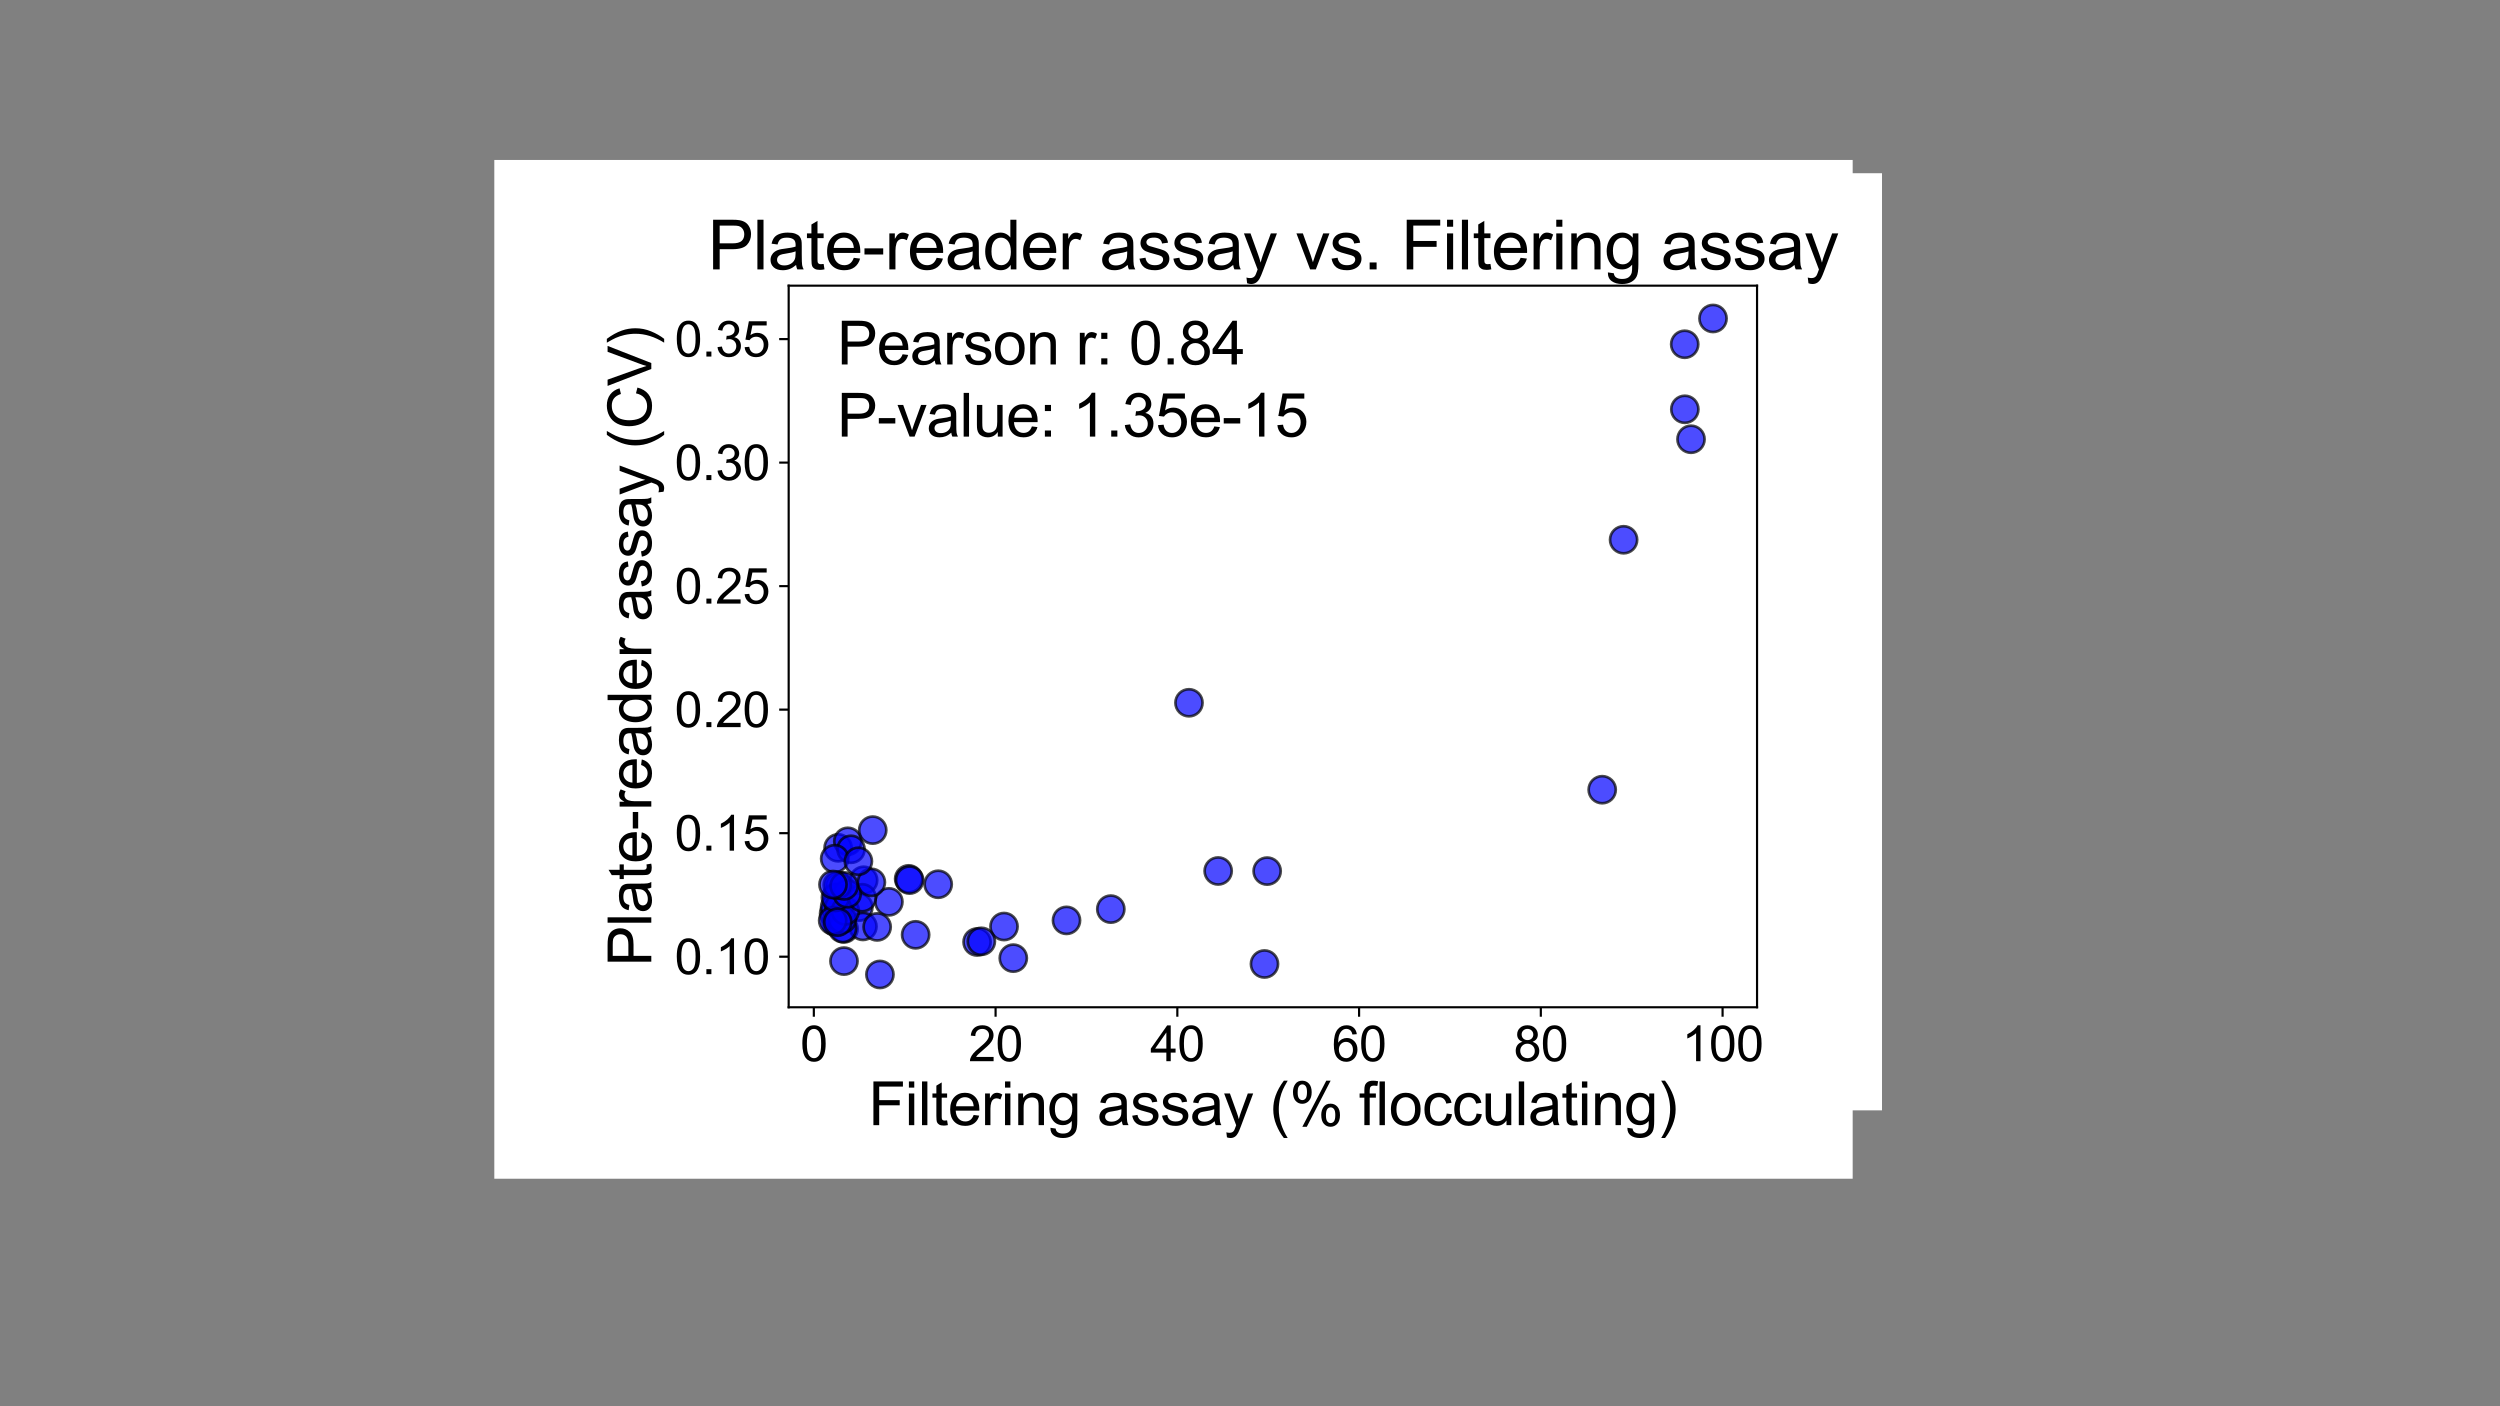 <?xml version="1.0" encoding="UTF-8" standalone="no"?>
<!-- Created with Inkscape (http://www.inkscape.org/) -->

<svg
   width="3840"
   height="2160"
   viewBox="0 0 1016 571.5"
   version="1.1"
   id="svg253506"
   inkscape:version="1.3.2 (091e20e, 2023-11-25)"
   sodipodi:docname="suppfig1.svg"
   xml:space="preserve"
   inkscape:export-filename="suppfig1.png"
   inkscape:export-xdpi="96"
   inkscape:export-ydpi="96"
   xmlns:inkscape="http://www.inkscape.org/namespaces/inkscape"
   xmlns:sodipodi="http://sodipodi.sourceforge.net/DTD/sodipodi-0.dtd"
   xmlns:xlink="http://www.w3.org/1999/xlink"
   xmlns="http://www.w3.org/2000/svg"
   xmlns:svg="http://www.w3.org/2000/svg"><rect x="0" y="0" width="1016" height="571.5" fill="#808080" stroke="none"/><sodipodi:namedview
     id="namedview253508"
     pagecolor="#ffffff"
     bordercolor="#000000"
     borderopacity="0.25"
     inkscape:showpageshadow="2"
     inkscape:pageopacity="0.0"
     inkscape:pagecheckerboard="0"
     inkscape:deskcolor="#d1d1d1"
     inkscape:document-units="mm"
     showgrid="false"
     inkscape:zoom="0.081817263"
     inkscape:cx="2065.5787"
     inkscape:cy="1277.2366"
     inkscape:window-width="1312"
     inkscape:window-height="456"
     inkscape:window-x="0"
     inkscape:window-y="38"
     inkscape:window-maximized="0"
     inkscape:current-layer="svg253506" /><defs
     id="defs253503"><style
       type="text/css"
       id="style1">*{stroke-linejoin: round; stroke-linecap: butt}</style><path
       id="m12c69121fc"
       d="M 0,3 C 0.796,3 1.559,2.684 2.121,2.121 2.684,1.559 3,0.796 3,0 3,-0.796 2.684,-1.559 2.121,-2.121 1.559,-2.684 0.796,-3 0,-3 -0.796,-3 -1.559,-2.684 -2.121,-2.121 -2.684,-1.559 -3,-0.796 -3,0 -3,0.796 -2.684,1.559 -2.121,2.121 -1.559,2.684 -0.796,3 0,3 Z"
       style="stroke:#1f77b4" /><path
       id="mdb45193b38"
       d="M 0,0 V 3.5"
       style="stroke:#000000;stroke-width:0.8" /><path
       id="ArialMT-30"
       d="m 266,2259 q 0,813 167,1308 167,496 496,764 330,269 830,269 369,0 647,-149 278,-148 459,-428 182,-279 285,-681 103,-401 103,-1083 0,-806 -166,-1301 Q 2922,463 2592,192 2263,-78 1759,-78 1097,-78 719,397 266,969 266,2259 Z m 578,0 q 0,-1128 264,-1502 264,-373 651,-373 388,0 652,375 264,375 264,1500 0,1132 -264,1503 -264,372 -658,372 -387,0 -619,-328 Q 844,3388 844,2259 Z"
       transform="scale(0.016)" /><path
       id="ArialMT-32"
       d="M 3222,541 V 0 H 194 q -6,203 65,391 116,309 370,609 255,300 737,694 747,612 1009,970 263,358 263,677 0,334 -240,563 -239,230 -623,230 -406,0 -650,-244 -244,-243 -247,-674 l -578,59 q 59,647 446,986 388,339 1042,339 659,0 1043,-366 385,-365 385,-906 0,-275 -113,-541 Q 2991,2522 2730,2228 2469,1934 1863,1422 1356,997 1212,845 1069,694 975,541 Z"
       transform="scale(0.016)" /><path
       id="ArialMT-34"
       d="M 2069,0 V 1097 H 81 v 516 l 2091,2968 h 459 V 1613 h 619 V 1097 H 2631 V 0 Z m 0,1613 V 3678 L 634,1613 Z"
       transform="scale(0.016)" /><path
       id="ArialMT-36"
       d="m 3184,3459 -559,-43 q -75,331 -212,481 -229,241 -563,241 -269,0 -472,-150 -265,-194 -419,-566 -153,-372 -159,-1059 203,309 497,459 294,150 616,150 562,0 957,-414 396,-414 396,-1070 0,-432 -186,-802 Q 2894,316 2569,119 2244,-78 1831,-78 1128,-78 684,439 241,956 241,2144 q 0,1328 490,1931 428,525 1153,525 541,0 886,-303 346,-303 414,-838 z M 888,1484 q 0,-290 123,-556 123,-265 345,-405 222,-139 466,-139 356,0 612,287 257,288 257,782 0,475 -254,748 -253,274 -637,274 -381,0 -647,-274 -265,-273 -265,-717 z"
       transform="scale(0.016)" /><path
       id="ArialMT-38"
       d="m 1131,2484 q -350,129 -519,366 -168,238 -168,569 0,500 359,840 360,341 956,341 600,0 966,-349 366,-348 366,-848 0,-319 -168,-555 -167,-235 -507,-364 422,-137 642,-444 220,-306 220,-731 0,-587 -416,-987 Q 2447,-78 1769,-78 1091,-78 675,323 259,725 259,1325 q 0,447 227,748 227,302 645,411 z m -112,954 q 0,-325 209,-532 210,-206 544,-206 325,0 533,204 208,205 208,502 0,310 -215,521 -214,211 -532,211 -322,0 -535,-207 -212,-206 -212,-493 z M 838,1322 q 0,-241 114,-466 114,-225 339,-349 225,-123 484,-123 403,0 665,259 263,260 263,660 0,406 -270,672 -270,266 -677,266 -397,0 -658,-263 -260,-262 -260,-656 z"
       transform="scale(0.016)" /><path
       id="ArialMT-31"
       d="M 2384,0 H 1822 V 3584 Q 1619,3391 1289,3197 959,3003 697,2906 v 544 q 472,222 825,537 353,316 500,613 h 362 z"
       transform="scale(0.016)" /><path
       id="ArialMT-46"
       d="M 525,0 V 4581 H 3616 V 4041 H 1131 V 2622 H 3281 V 2081 H 1131 V 0 Z"
       transform="scale(0.016)" /><path
       id="ArialMT-69"
       d="m 425,3934 v 647 H 988 V 3934 Z M 425,0 V 3319 H 988 V 0 Z"
       transform="scale(0.016)" /><path
       id="ArialMT-6c"
       d="M 409,0 V 4581 H 972 V 0 Z"
       transform="scale(0.016)" /><path
       id="ArialMT-74"
       d="M 1650,503 1731,6 Q 1494,-44 1306,-44 1000,-44 831,53 663,150 594,308 525,466 525,972 V 2881 H 113 v 438 h 412 v 822 l 559,337 V 3319 h 566 V 2881 H 1084 V 941 q 0,-241 30,-310 30,-68 97,-109 67,-41 192,-41 94,0 247,22 z"
       transform="scale(0.016)" /><path
       id="ArialMT-65"
       d="m 2694,1069 581,-72 Q 3138,488 2766,206 2394,-75 1816,-75 1088,-75 661,373 234,822 234,1631 q 0,838 431,1300 432,463 1119,463 666,0 1088,-453 422,-453 422,-1275 0,-50 -3,-150 H 816 q 31,-547 309,-838 278,-290 694,-290 309,0 528,162 219,163 347,519 z M 847,1978 h 1853 q -37,419 -212,628 -269,325 -697,325 -388,0 -652,-259 -264,-259 -292,-694 z"
       transform="scale(0.016)" /><path
       id="ArialMT-72"
       d="m 416,0 v 3319 h 506 v -503 q 194,353 358,465 164,113 361,113 284,0 578,-181 l -194,-522 q -206,122 -412,122 -185,0 -332,-111 -147,-111 -209,-308 -94,-300 -94,-656 V 0 Z"
       transform="scale(0.016)" /><path
       id="ArialMT-6e"
       d="m 422,0 v 3319 h 506 v -472 q 366,547 1056,547 300,0 552,-108 252,-108 377,-283 125,-175 175,-415 31,-157 31,-547 V 0 h -563 v 2019 q 0,344 -66,514 -65,170 -232,271 -167,102 -392,102 -360,0 -621,-228 Q 984,2450 984,1813 V 0 Z"
       transform="scale(0.016)" /><path
       id="ArialMT-67"
       d="m 319,-275 547,-81 q 34,-253 190,-369 210,-156 572,-156 391,0 603,156 213,156 288,437 44,172 40,722 Q 2191,0 1641,0 956,0 581,494 206,988 206,1678 q 0,475 172,876 172,402 498,621 327,219 768,219 587,0 969,-475 v 400 h 518 V 450 q 0,-775 -158,-1098 -157,-324 -500,-511 -342,-188 -842,-188 -593,0 -959,267 -366,267 -353,805 z m 465,1994 q 0,-653 259,-953 260,-300 651,-300 387,0 649,298 263,299 263,936 0,609 -270,918 -270,310 -652,310 -375,0 -638,-305 -262,-304 -262,-904 z"
       transform="scale(0.016)" /><path
       id="ArialMT-20"
       transform="scale(0.016)"
       d="" /><path
       id="ArialMT-61"
       d="M 2588,409 Q 2275,144 1986,34 1697,-75 1366,-75 819,-75 525,192 231,459 231,875 q 0,244 111,445 111,202 291,324 180,122 405,184 165,44 500,85 681,81 1003,193 3,116 3,147 0,344 -160,485 -215,190 -640,190 -397,0 -586,-139 -189,-139 -280,-492 l -550,75 q 75,353 247,570 172,217 497,334 325,118 753,118 425,0 690,-100 266,-100 391,-252 125,-151 175,-383 28,-143 28,-518 v -750 q 0,-785 36,-993 36,-207 143,-398 h -588 q -87,175 -112,409 z m -47,1257 q -307,-125 -919,-213 -347,-50 -491,-113 -143,-62 -222,-182 -78,-120 -78,-267 0,-225 170,-375 171,-150 499,-150 325,0 578,142 253,142 372,389 91,191 91,562 z"
       transform="scale(0.016)" /><path
       id="ArialMT-73"
       d="m 197,991 556,87 q 47,-334 261,-512 214,-178 599,-178 387,0 574,157 188,158 188,371 0,190 -166,300 -115,75 -575,190 -618,157 -857,271 -239,114 -363,315 -123,202 -123,446 0,221 101,410 102,190 277,315 131,96 357,163 227,68 487,68 390,0 685,-113 296,-112 436,-305 141,-192 194,-513 l -550,-75 q -37,256 -217,399 -180,144 -508,144 -387,0 -553,-128 -166,-128 -166,-300 0,-109 69,-197 69,-90 216,-150 84,-31 497,-143 597,-160 832,-262 236,-101 370,-295 135,-193 135,-481 0,-281 -164,-530 Q 2625,197 2315,61 2006,-75 1616,-75 969,-75 630,194 291,463 197,991 Z"
       transform="scale(0.016)" /><path
       id="ArialMT-79"
       d="m 397,-1278 -63,528 q 185,-50 322,-50 188,0 300,63 113,62 185,174 53,85 172,419 15,47 50,138 L 103,3319 h 606 l 691,-1922 q 134,-366 241,-769 97,388 231,756 l 709,1935 h 563 L 1881,-56 q -203,-547 -315,-753 -150,-279 -344,-408 -194,-130 -463,-130 -162,0 -362,69 z"
       transform="scale(0.016)" /><path
       id="ArialMT-28"
       d="M 1497,-1347 Q 1031,-759 709,28 388,816 388,1659 q 0,744 240,1425 281,791 869,1575 h 403 Q 1522,4009 1400,3731 1209,3300 1100,2831 966,2247 966,1656 966,153 1900,-1347 Z"
       transform="scale(0.016)" /><path
       id="ArialMT-25"
       d="m 372,3481 q 0,491 247,834 247,344 715,344 432,0 714,-308 283,-307 283,-904 0,-581 -286,-895 -286,-314 -704,-314 -416,0 -693,309 -276,309 -276,934 z m 978,791 q -209,0 -348,-182 -139,-181 -139,-665 0,-441 140,-621 141,-179 347,-179 213,0 352,181 139,182 139,663 0,444 -141,623 -141,180 -350,180 z m 3,-4441 2506,4828 h 457 L 1819,-169 Z m 1981,1244 q 0,494 247,836 247,342 719,342 431,0 714,-308 283,-307 283,-904 0,-582 -286,-896 -286,-314 -708,-314 -415,0 -692,311 -277,311 -277,933 z m 982,791 q -213,0 -352,-182 -139,-181 -139,-665 0,-438 140,-619 141,-181 348,-181 215,0 354,181 139,181 139,663 0,443 -141,623 -140,180 -349,180 z"
       transform="scale(0.016)" /><path
       id="ArialMT-66"
       d="M 556,0 V 2881 H 59 v 438 h 497 v 353 q 0,334 60,497 81,219 285,354 205,136 574,136 238,0 525,-56 l -84,-490 q -175,31 -332,31 -256,0 -362,-110 -106,-109 -106,-409 v -306 h 647 V 2881 H 1116 V 0 Z"
       transform="scale(0.016)" /><path
       id="ArialMT-6f"
       d="m 213,1659 q 0,922 512,1366 428,369 1044,369 684,0 1118,-449 435,-448 435,-1239 0,-640 -192,-1008 Q 2938,331 2570,128 2203,-75 1769,-75 1072,-75 642,372 213,819 213,1659 Z m 578,0 q 0,-637 278,-954 278,-317 700,-317 419,0 697,318 278,319 278,972 0,616 -280,933 -280,317 -695,317 -422,0 -700,-316 -278,-315 -278,-953 z"
       transform="scale(0.016)" /><path
       id="ArialMT-63"
       d="m 2588,1216 553,-72 Q 3050,572 2676,248 2303,-75 1759,-75 1078,-75 664,370 250,816 250,1647 q 0,537 178,940 178,404 542,605 364,202 793,202 540,0 884,-274 344,-273 441,-776 l -547,-85 q -78,335 -277,503 -198,169 -480,169 -425,0 -691,-305 -265,-304 -265,-963 0,-669 256,-972 257,-303 669,-303 331,0 553,203 222,203 282,625 z"
       transform="scale(0.016)" /><path
       id="ArialMT-75"
       d="M 2597,0 V 488 Q 2209,-75 1544,-75 1250,-75 995,37 741,150 617,320 494,491 444,738 409,903 409,1263 V 3319 H 972 V 1478 q 0,-440 34,-594 53,-221 225,-348 172,-127 425,-127 253,0 475,130 222,130 314,353 93,224 93,649 v 1778 h 562 V 0 Z"
       transform="scale(0.016)" /><path
       id="ArialMT-29"
       d="M 791,-1347 H 388 q 934,1500 934,3003 0,588 -134,1166 -107,469 -297,900 -122,281 -503,937 h 403 q 587,-784 868,-1575 241,-681 241,-1425 0,-843 -324,-1631 -323,-787 -785,-1375 z"
       transform="scale(0.016)" /><path
       id="m2e557c0eac"
       d="M 0,0 H -3.5"
       style="stroke:#000000;stroke-width:0.8" /><path
       id="ArialMT-2e"
       d="m 581,0 v 641 h 641 V 0 Z"
       transform="scale(0.016)" /><path
       id="ArialMT-35"
       d="m 266,1200 590,50 q 66,-431 305,-649 239,-217 577,-217 406,0 687,306 281,307 281,813 0,481 -270,759 -270,279 -708,279 -272,0 -491,-124 -218,-123 -343,-320 l -528,69 443,2353 H 3088 V 3981 H 1259 L 1013,2750 q 412,288 865,288 600,0 1012,-416 413,-416 413,-1069 Q 3303,931 2941,478 2500,-78 1738,-78 1113,-78 717,272 322,622 266,1200 Z"
       transform="scale(0.016)" /><path
       id="ArialMT-33"
       d="m 269,1209 562,75 q 97,-478 330,-689 233,-211 567,-211 397,0 670,275 274,275 274,682 0,387 -253,638 -253,252 -644,252 -159,0 -397,-62 l 63,494 q 56,-7 90,-7 360,0 647,187 288,188 288,579 0,309 -210,512 -209,204 -540,204 -328,0 -547,-207 -219,-206 -281,-618 l -563,100 q 103,565 468,876 366,311 910,311 375,0 690,-161 316,-161 483,-439 168,-278 168,-591 0,-296 -160,-540 -159,-244 -471,-388 406,-93 631,-389 225,-295 225,-739 Q 3269,753 2831,336 2394,-81 1725,-81 1122,-81 723,278 325,638 269,1209 Z"
       transform="scale(0.016)" /><path
       id="ArialMT-50"
       d="m 494,0 v 4581 h 1728 q 456,0 697,-43 337,-57 565,-215 229,-157 368,-442 139,-284 139,-625 0,-584 -372,-989 -372,-404 -1344,-404 H 1100 V 0 Z m 606,2403 h 1184 q 588,0 835,219 247,219 247,616 0,287 -146,491 -145,205 -382,271 -154,41 -566,41 H 1100 Z"
       transform="scale(0.016)" /><path
       id="ArialMT-2d"
       d="m 203,1375 v 566 h 1728 v -566 z"
       transform="scale(0.016)" /><path
       id="ArialMT-64"
       d="M 2575,0 V 419 Q 2259,-75 1647,-75 1250,-75 917,144 584,363 401,755 q -182,392 -182,901 0,497 165,902 166,405 497,620 332,216 741,216 300,0 534,-127 235,-126 382,-329 v 1643 h 559 V 0 Z M 797,1656 q 0,-637 268,-953 269,-315 635,-315 369,0 626,301 258,302 258,920 0,682 -263,1000 -262,319 -646,319 -375,0 -627,-306 -251,-306 -251,-966 z"
       transform="scale(0.016)" /><path
       id="ArialMT-43"
       d="m 3763,1606 606,-153 Q 4178,706 3683,314 3188,-78 2472,-78 1731,-78 1267,223 803,525 561,1097 319,1669 319,2325 q 0,716 273,1248 274,533 778,809 505,277 1111,277 688,0 1156,-350 469,-350 654,-984 l -597,-141 q -160,500 -463,728 -303,229 -762,229 -528,0 -883,-254 -355,-253 -499,-680 -143,-426 -143,-879 0,-584 170,-1020 170,-436 529,-652 360,-215 779,-215 509,0 862,293 354,294 479,872 z"
       transform="scale(0.016)" /><path
       id="ArialMT-56"
       d="M 1803,0 28,4581 H 684 L 1875,1253 q 144,-400 241,-750 106,375 247,750 l 1237,3328 h 619 L 2425,0 Z"
       transform="scale(0.016)" /><path
       id="ArialMT-3a"
       d="m 578,2678 v 641 h 641 V 2678 Z M 578,0 v 641 h 641 V 0 Z"
       transform="scale(0.016)" /><path
       id="ArialMT-70"
       d="m 422,-1272 v 4591 h 512 v -431 q 182,253 410,379 228,127 553,127 425,0 750,-219 325,-219 490,-618 166,-398 166,-873 0,-509 -183,-917 Q 2938,359 2589,142 2241,-75 1856,-75 1575,-75 1351,44 1128,163 984,344 v -1616 z m 509,2913 q 0,-641 259,-947 260,-306 629,-306 375,0 642,317 267,317 267,983 0,634 -261,949 -261,316 -623,316 -360,0 -637,-336 -276,-336 -276,-976 z"
       transform="scale(0.016)" /><path
       id="ArialMT-76"
       d="M 1344,0 81,3319 h 594 l 713,-1988 q 115,-322 212,-668 75,262 209,631 l 738,2025 h 578 L 1869,0 Z"
       transform="scale(0.016)" /><clipPath
       id="pe186d1d657"><rect
         x="57.6"
         y="41.472"
         width="357.12"
         height="266.112"
         id="rect240" /></clipPath><style
       type="text/css"
       id="style1-5">*{stroke-linejoin: round; stroke-linecap: butt}</style><path
       id="med6aa5610e"
       d="M 0 5  C 1.326 5 2.598 4.473 3.536 3.536  C 4.473 2.598 5 1.326 5 0  C 5 -1.326 4.473 -2.598 3.536 -3.536  C 2.598 -4.473 1.326 -5 0 -5  C -1.326 -5 -2.598 -4.473 -3.536 -3.536  C -4.473 -2.598 -5 -1.326 -5 0  C -5 1.326 -4.473 2.598 -3.536 3.536  C -2.598 4.473 -1.326 5 0 5  z "
       style="stroke: #000000; stroke-opacity: 0.7" /><path
       id="m6ad2635394"
       d="M 0 0  L 0 3.5  "
       style="stroke: #000000; stroke-width: 0.8" /><path
       id="ArialMT-30-1"
       d="M 266 2259  Q 266 3072 433 3567  Q 600 4063 929 4331  Q 1259 4600 1759 4600  Q 2128 4600 2406 4451  Q 2684 4303 2865 4023  Q 3047 3744 3150 3342  Q 3253 2941 3253 2259  Q 3253 1453 3087 958  Q 2922 463 2592 192  Q 2263 -78 1759 -78  Q 1097 -78 719 397  Q 266 969 266 2259  z M 844 2259  Q 844 1131 1108 757  Q 1372 384 1759 384  Q 2147 384 2411 759  Q 2675 1134 2675 2259  Q 2675 3391 2411 3762  Q 2147 4134 1753 4134  Q 1366 4134 1134 3806  Q 844 3388 844 2259  z "
       transform="scale(0.016)" /><path
       id="ArialMT-32-3"
       d="M 3222 541  L 3222 0  L 194 0  Q 188 203 259 391  Q 375 700 629 1000  Q 884 1300 1366 1694  Q 2113 2306 2375 2664  Q 2638 3022 2638 3341  Q 2638 3675 2398 3904  Q 2159 4134 1775 4134  Q 1369 4134 1125 3890  Q 881 3647 878 3216  L 300 3275  Q 359 3922 746 4261  Q 1134 4600 1788 4600  Q 2447 4600 2831 4234  Q 3216 3869 3216 3328  Q 3216 3053 3103 2787  Q 2991 2522 2730 2228  Q 2469 1934 1863 1422  Q 1356 997 1212 845  Q 1069 694 975 541  L 3222 541  z "
       transform="scale(0.016)" /><path
       id="ArialMT-34-8"
       d="M 2069 0  L 2069 1097  L 81 1097  L 81 1613  L 2172 4581  L 2631 4581  L 2631 1613  L 3250 1613  L 3250 1097  L 2631 1097  L 2631 0  L 2069 0  z M 2069 1613  L 2069 3678  L 634 1613  L 2069 1613  z "
       transform="scale(0.016)" /><path
       id="ArialMT-36-4"
       d="M 3184 3459  L 2625 3416  Q 2550 3747 2413 3897  Q 2184 4138 1850 4138  Q 1581 4138 1378 3988  Q 1113 3794 959 3422  Q 806 3050 800 2363  Q 1003 2672 1297 2822  Q 1591 2972 1913 2972  Q 2475 2972 2870 2558  Q 3266 2144 3266 1488  Q 3266 1056 3080 686  Q 2894 316 2569 119  Q 2244 -78 1831 -78  Q 1128 -78 684 439  Q 241 956 241 2144  Q 241 3472 731 4075  Q 1159 4600 1884 4600  Q 2425 4600 2770 4297  Q 3116 3994 3184 3459  z M 888 1484  Q 888 1194 1011 928  Q 1134 663 1356 523  Q 1578 384 1822 384  Q 2178 384 2434 671  Q 2691 959 2691 1453  Q 2691 1928 2437 2201  Q 2184 2475 1800 2475  Q 1419 2475 1153 2201  Q 888 1928 888 1484  z "
       transform="scale(0.016)" /><path
       id="ArialMT-38-8"
       d="M 1131 2484  Q 781 2613 612 2850  Q 444 3088 444 3419  Q 444 3919 803 4259  Q 1163 4600 1759 4600  Q 2359 4600 2725 4251  Q 3091 3903 3091 3403  Q 3091 3084 2923 2848  Q 2756 2613 2416 2484  Q 2838 2347 3058 2040  Q 3278 1734 3278 1309  Q 3278 722 2862 322  Q 2447 -78 1769 -78  Q 1091 -78 675 323  Q 259 725 259 1325  Q 259 1772 486 2073  Q 713 2375 1131 2484  z M 1019 3438  Q 1019 3113 1228 2906  Q 1438 2700 1772 2700  Q 2097 2700 2305 2904  Q 2513 3109 2513 3406  Q 2513 3716 2298 3927  Q 2084 4138 1766 4138  Q 1444 4138 1231 3931  Q 1019 3725 1019 3438  z M 838 1322  Q 838 1081 952 856  Q 1066 631 1291 507  Q 1516 384 1775 384  Q 2178 384 2440 643  Q 2703 903 2703 1303  Q 2703 1709 2433 1975  Q 2163 2241 1756 2241  Q 1359 2241 1098 1978  Q 838 1716 838 1322  z "
       transform="scale(0.016)" /><path
       id="ArialMT-31-0"
       d="M 2384 0  L 1822 0  L 1822 3584  Q 1619 3391 1289 3197  Q 959 3003 697 2906  L 697 3450  Q 1169 3672 1522 3987  Q 1875 4303 2022 4600  L 2384 4600  L 2384 0  z "
       transform="scale(0.016)" /><path
       id="ArialMT-46-4"
       d="M 525 0  L 525 4581  L 3616 4581  L 3616 4041  L 1131 4041  L 1131 2622  L 3281 2622  L 3281 2081  L 1131 2081  L 1131 0  L 525 0  z "
       transform="scale(0.016)" /><path
       id="ArialMT-69-6"
       d="M 425 3934  L 425 4581  L 988 4581  L 988 3934  L 425 3934  z M 425 0  L 425 3319  L 988 3319  L 988 0  L 425 0  z "
       transform="scale(0.016)" /><path
       id="ArialMT-6c-0"
       d="M 409 0  L 409 4581  L 972 4581  L 972 0  L 409 0  z "
       transform="scale(0.016)" /><path
       id="ArialMT-74-3"
       d="M 1650 503  L 1731 6  Q 1494 -44 1306 -44  Q 1000 -44 831 53  Q 663 150 594 308  Q 525 466 525 972  L 525 2881  L 113 2881  L 113 3319  L 525 3319  L 525 4141  L 1084 4478  L 1084 3319  L 1650 3319  L 1650 2881  L 1084 2881  L 1084 941  Q 1084 700 1114 631  Q 1144 563 1211 522  Q 1278 481 1403 481  Q 1497 481 1650 503  z "
       transform="scale(0.016)" /><path
       id="ArialMT-65-2"
       d="M 2694 1069  L 3275 997  Q 3138 488 2766 206  Q 2394 -75 1816 -75  Q 1088 -75 661 373  Q 234 822 234 1631  Q 234 2469 665 2931  Q 1097 3394 1784 3394  Q 2450 3394 2872 2941  Q 3294 2488 3294 1666  Q 3294 1616 3291 1516  L 816 1516  Q 847 969 1125 678  Q 1403 388 1819 388  Q 2128 388 2347 550  Q 2566 713 2694 1069  z M 847 1978  L 2700 1978  Q 2663 2397 2488 2606  Q 2219 2931 1791 2931  Q 1403 2931 1139 2672  Q 875 2413 847 1978  z "
       transform="scale(0.016)" /><path
       id="ArialMT-72-6"
       d="M 416 0  L 416 3319  L 922 3319  L 922 2816  Q 1116 3169 1280 3281  Q 1444 3394 1641 3394  Q 1925 3394 2219 3213  L 2025 2691  Q 1819 2813 1613 2813  Q 1428 2813 1281 2702  Q 1134 2591 1072 2394  Q 978 2094 978 1738  L 978 0  L 416 0  z "
       transform="scale(0.016)" /><path
       id="ArialMT-6e-9"
       d="M 422 0  L 422 3319  L 928 3319  L 928 2847  Q 1294 3394 1984 3394  Q 2284 3394 2536 3286  Q 2788 3178 2913 3003  Q 3038 2828 3088 2588  Q 3119 2431 3119 2041  L 3119 0  L 2556 0  L 2556 2019  Q 2556 2363 2490 2533  Q 2425 2703 2258 2804  Q 2091 2906 1866 2906  Q 1506 2906 1245 2678  Q 984 2450 984 1813  L 984 0  L 422 0  z "
       transform="scale(0.016)" /><path
       id="ArialMT-67-4"
       d="M 319 -275  L 866 -356  Q 900 -609 1056 -725  Q 1266 -881 1628 -881  Q 2019 -881 2231 -725  Q 2444 -569 2519 -288  Q 2563 -116 2559 434  Q 2191 0 1641 0  Q 956 0 581 494  Q 206 988 206 1678  Q 206 2153 378 2554  Q 550 2956 876 3175  Q 1203 3394 1644 3394  Q 2231 3394 2613 2919  L 2613 3319  L 3131 3319  L 3131 450  Q 3131 -325 2973 -648  Q 2816 -972 2473 -1159  Q 2131 -1347 1631 -1347  Q 1038 -1347 672 -1080  Q 306 -813 319 -275  z M 784 1719  Q 784 1066 1043 766  Q 1303 466 1694 466  Q 2081 466 2343 764  Q 2606 1063 2606 1700  Q 2606 2309 2336 2618  Q 2066 2928 1684 2928  Q 1309 2928 1046 2623  Q 784 2319 784 1719  z "
       transform="scale(0.016)" /><path
       id="ArialMT-20-1"
       transform="scale(0.016)" /><path
       id="ArialMT-61-3"
       d="M 2588 409  Q 2275 144 1986 34  Q 1697 -75 1366 -75  Q 819 -75 525 192  Q 231 459 231 875  Q 231 1119 342 1320  Q 453 1522 633 1644  Q 813 1766 1038 1828  Q 1203 1872 1538 1913  Q 2219 1994 2541 2106  Q 2544 2222 2544 2253  Q 2544 2597 2384 2738  Q 2169 2928 1744 2928  Q 1347 2928 1158 2789  Q 969 2650 878 2297  L 328 2372  Q 403 2725 575 2942  Q 747 3159 1072 3276  Q 1397 3394 1825 3394  Q 2250 3394 2515 3294  Q 2781 3194 2906 3042  Q 3031 2891 3081 2659  Q 3109 2516 3109 2141  L 3109 1391  Q 3109 606 3145 398  Q 3181 191 3288 0  L 2700 0  Q 2613 175 2588 409  z M 2541 1666  Q 2234 1541 1622 1453  Q 1275 1403 1131 1340  Q 988 1278 909 1158  Q 831 1038 831 891  Q 831 666 1001 516  Q 1172 366 1500 366  Q 1825 366 2078 508  Q 2331 650 2450 897  Q 2541 1088 2541 1459  L 2541 1666  z "
       transform="scale(0.016)" /><path
       id="ArialMT-73-7"
       d="M 197 991  L 753 1078  Q 800 744 1014 566  Q 1228 388 1613 388  Q 2000 388 2187 545  Q 2375 703 2375 916  Q 2375 1106 2209 1216  Q 2094 1291 1634 1406  Q 1016 1563 777 1677  Q 538 1791 414 1992  Q 291 2194 291 2438  Q 291 2659 392 2848  Q 494 3038 669 3163  Q 800 3259 1026 3326  Q 1253 3394 1513 3394  Q 1903 3394 2198 3281  Q 2494 3169 2634 2976  Q 2775 2784 2828 2463  L 2278 2388  Q 2241 2644 2061 2787  Q 1881 2931 1553 2931  Q 1166 2931 1000 2803  Q 834 2675 834 2503  Q 834 2394 903 2306  Q 972 2216 1119 2156  Q 1203 2125 1616 2013  Q 2213 1853 2448 1751  Q 2684 1650 2818 1456  Q 2953 1263 2953 975  Q 2953 694 2789 445  Q 2625 197 2315 61  Q 2006 -75 1616 -75  Q 969 -75 630 194  Q 291 463 197 991  z "
       transform="scale(0.016)" /><path
       id="ArialMT-79-8"
       d="M 397 -1278  L 334 -750  Q 519 -800 656 -800  Q 844 -800 956 -737  Q 1069 -675 1141 -563  Q 1194 -478 1313 -144  Q 1328 -97 1363 -6  L 103 3319  L 709 3319  L 1400 1397  Q 1534 1031 1641 628  Q 1738 1016 1872 1384  L 2581 3319  L 3144 3319  L 1881 -56  Q 1678 -603 1566 -809  Q 1416 -1088 1222 -1217  Q 1028 -1347 759 -1347  Q 597 -1347 397 -1278  z "
       transform="scale(0.016)" /><path
       id="ArialMT-28-8"
       d="M 1497 -1347  Q 1031 -759 709 28  Q 388 816 388 1659  Q 388 2403 628 3084  Q 909 3875 1497 4659  L 1900 4659  Q 1522 4009 1400 3731  Q 1209 3300 1100 2831  Q 966 2247 966 1656  Q 966 153 1900 -1347  L 1497 -1347  z "
       transform="scale(0.016)" /><path
       id="ArialMT-25-3"
       d="M 372 3481  Q 372 3972 619 4315  Q 866 4659 1334 4659  Q 1766 4659 2048 4351  Q 2331 4044 2331 3447  Q 2331 2866 2045 2552  Q 1759 2238 1341 2238  Q 925 2238 648 2547  Q 372 2856 372 3481  z M 1350 4272  Q 1141 4272 1002 4090  Q 863 3909 863 3425  Q 863 2984 1003 2804  Q 1144 2625 1350 2625  Q 1563 2625 1702 2806  Q 1841 2988 1841 3469  Q 1841 3913 1700 4092  Q 1559 4272 1350 4272  z M 1353 -169  L 3859 4659  L 4316 4659  L 1819 -169  L 1353 -169  z M 3334 1075  Q 3334 1569 3581 1911  Q 3828 2253 4300 2253  Q 4731 2253 5014 1945  Q 5297 1638 5297 1041  Q 5297 459 5011 145  Q 4725 -169 4303 -169  Q 3888 -169 3611 142  Q 3334 453 3334 1075  z M 4316 1866  Q 4103 1866 3964 1684  Q 3825 1503 3825 1019  Q 3825 581 3965 400  Q 4106 219 4313 219  Q 4528 219 4667 400  Q 4806 581 4806 1063  Q 4806 1506 4665 1686  Q 4525 1866 4316 1866  z "
       transform="scale(0.016)" /><path
       id="ArialMT-66-8"
       d="M 556 0  L 556 2881  L 59 2881  L 59 3319  L 556 3319  L 556 3672  Q 556 4006 616 4169  Q 697 4388 901 4523  Q 1106 4659 1475 4659  Q 1713 4659 2000 4603  L 1916 4113  Q 1741 4144 1584 4144  Q 1328 4144 1222 4034  Q 1116 3925 1116 3625  L 1116 3319  L 1763 3319  L 1763 2881  L 1116 2881  L 1116 0  L 556 0  z "
       transform="scale(0.016)" /><path
       id="ArialMT-6f-1"
       d="M 213 1659  Q 213 2581 725 3025  Q 1153 3394 1769 3394  Q 2453 3394 2887 2945  Q 3322 2497 3322 1706  Q 3322 1066 3130 698  Q 2938 331 2570 128  Q 2203 -75 1769 -75  Q 1072 -75 642 372  Q 213 819 213 1659  z M 791 1659  Q 791 1022 1069 705  Q 1347 388 1769 388  Q 2188 388 2466 706  Q 2744 1025 2744 1678  Q 2744 2294 2464 2611  Q 2184 2928 1769 2928  Q 1347 2928 1069 2612  Q 791 2297 791 1659  z "
       transform="scale(0.016)" /><path
       id="ArialMT-63-5"
       d="M 2588 1216  L 3141 1144  Q 3050 572 2676 248  Q 2303 -75 1759 -75  Q 1078 -75 664 370  Q 250 816 250 1647  Q 250 2184 428 2587  Q 606 2991 970 3192  Q 1334 3394 1763 3394  Q 2303 3394 2647 3120  Q 2991 2847 3088 2344  L 2541 2259  Q 2463 2594 2264 2762  Q 2066 2931 1784 2931  Q 1359 2931 1093 2626  Q 828 2322 828 1663  Q 828 994 1084 691  Q 1341 388 1753 388  Q 2084 388 2306 591  Q 2528 794 2588 1216  z "
       transform="scale(0.016)" /><path
       id="ArialMT-75-3"
       d="M 2597 0  L 2597 488  Q 2209 -75 1544 -75  Q 1250 -75 995 37  Q 741 150 617 320  Q 494 491 444 738  Q 409 903 409 1263  L 409 3319  L 972 3319  L 972 1478  Q 972 1038 1006 884  Q 1059 663 1231 536  Q 1403 409 1656 409  Q 1909 409 2131 539  Q 2353 669 2445 892  Q 2538 1116 2538 1541  L 2538 3319  L 3100 3319  L 3100 0  L 2597 0  z "
       transform="scale(0.016)" /><path
       id="ArialMT-29-5"
       d="M 791 -1347  L 388 -1347  Q 1322 153 1322 1656  Q 1322 2244 1188 2822  Q 1081 3291 891 3722  Q 769 4003 388 4659  L 791 4659  Q 1378 3875 1659 3084  Q 1900 2403 1900 1659  Q 1900 816 1576 28  Q 1253 -759 791 -1347  z "
       transform="scale(0.016)" /><path
       id="m4c7c6d09d1"
       d="M 0 0  L -3.5 0  "
       style="stroke: #000000; stroke-width: 0.8" /><path
       id="ArialMT-2e-4"
       d="M 581 0  L 581 641  L 1222 641  L 1222 0  L 581 0  z "
       transform="scale(0.016)" /><path
       id="ArialMT-35-3"
       d="M 266 1200  L 856 1250  Q 922 819 1161 601  Q 1400 384 1738 384  Q 2144 384 2425 690  Q 2706 997 2706 1503  Q 2706 1984 2436 2262  Q 2166 2541 1728 2541  Q 1456 2541 1237 2417  Q 1019 2294 894 2097  L 366 2166  L 809 4519  L 3088 4519  L 3088 3981  L 1259 3981  L 1013 2750  Q 1425 3038 1878 3038  Q 2478 3038 2890 2622  Q 3303 2206 3303 1553  Q 3303 931 2941 478  Q 2500 -78 1738 -78  Q 1113 -78 717 272  Q 322 622 266 1200  z "
       transform="scale(0.016)" /><path
       id="ArialMT-33-6"
       d="M 269 1209  L 831 1284  Q 928 806 1161 595  Q 1394 384 1728 384  Q 2125 384 2398 659  Q 2672 934 2672 1341  Q 2672 1728 2419 1979  Q 2166 2231 1775 2231  Q 1616 2231 1378 2169  L 1441 2663  Q 1497 2656 1531 2656  Q 1891 2656 2178 2843  Q 2466 3031 2466 3422  Q 2466 3731 2256 3934  Q 2047 4138 1716 4138  Q 1388 4138 1169 3931  Q 950 3725 888 3313  L 325 3413  Q 428 3978 793 4289  Q 1159 4600 1703 4600  Q 2078 4600 2393 4439  Q 2709 4278 2876 4000  Q 3044 3722 3044 3409  Q 3044 3113 2884 2869  Q 2725 2625 2413 2481  Q 2819 2388 3044 2092  Q 3269 1797 3269 1353  Q 3269 753 2831 336  Q 2394 -81 1725 -81  Q 1122 -81 723 278  Q 325 638 269 1209  z "
       transform="scale(0.016)" /><path
       id="ArialMT-50-5"
       d="M 494 0  L 494 4581  L 2222 4581  Q 2678 4581 2919 4538  Q 3256 4481 3484 4323  Q 3713 4166 3852 3881  Q 3991 3597 3991 3256  Q 3991 2672 3619 2267  Q 3247 1863 2275 1863  L 1100 1863  L 1100 0  L 494 0  z M 1100 2403  L 2284 2403  Q 2872 2403 3119 2622  Q 3366 2841 3366 3238  Q 3366 3525 3220 3729  Q 3075 3934 2838 4000  Q 2684 4041 2272 4041  L 1100 4041  L 1100 2403  z "
       transform="scale(0.016)" /><path
       id="ArialMT-2d-9"
       d="M 203 1375  L 203 1941  L 1931 1941  L 1931 1375  L 203 1375  z "
       transform="scale(0.016)" /><path
       id="ArialMT-64-5"
       d="M 2575 0  L 2575 419  Q 2259 -75 1647 -75  Q 1250 -75 917 144  Q 584 363 401 755  Q 219 1147 219 1656  Q 219 2153 384 2558  Q 550 2963 881 3178  Q 1213 3394 1622 3394  Q 1922 3394 2156 3267  Q 2391 3141 2538 2938  L 2538 4581  L 3097 4581  L 3097 0  L 2575 0  z M 797 1656  Q 797 1019 1065 703  Q 1334 388 1700 388  Q 2069 388 2326 689  Q 2584 991 2584 1609  Q 2584 2291 2321 2609  Q 2059 2928 1675 2928  Q 1300 2928 1048 2622  Q 797 2316 797 1656  z "
       transform="scale(0.016)" /><path
       id="ArialMT-43-4"
       d="M 3763 1606  L 4369 1453  Q 4178 706 3683 314  Q 3188 -78 2472 -78  Q 1731 -78 1267 223  Q 803 525 561 1097  Q 319 1669 319 2325  Q 319 3041 592 3573  Q 866 4106 1370 4382  Q 1875 4659 2481 4659  Q 3169 4659 3637 4309  Q 4106 3959 4291 3325  L 3694 3184  Q 3534 3684 3231 3912  Q 2928 4141 2469 4141  Q 1941 4141 1586 3887  Q 1231 3634 1087 3207  Q 944 2781 944 2328  Q 944 1744 1114 1308  Q 1284 872 1643 656  Q 2003 441 2422 441  Q 2931 441 3284 734  Q 3638 1028 3763 1606  z "
       transform="scale(0.016)" /><path
       id="ArialMT-56-9"
       d="M 1803 0  L 28 4581  L 684 4581  L 1875 1253  Q 2019 853 2116 503  Q 2222 878 2363 1253  L 3600 4581  L 4219 4581  L 2425 0  L 1803 0  z "
       transform="scale(0.016)" /><path
       id="ArialMT-3a-7"
       d="M 578 2678  L 578 3319  L 1219 3319  L 1219 2678  L 578 2678  z M 578 0  L 578 641  L 1219 641  L 1219 0  L 578 0  z "
       transform="scale(0.016)" /><path
       id="ArialMT-76-5"
       d="M 1344 0  L 81 3319  L 675 3319  L 1388 1331  Q 1503 1009 1600 663  Q 1675 925 1809 1294  L 2547 3319  L 3125 3319  L 1869 0  L 1344 0  z "
       transform="scale(0.016)" /><clipPath
       id="pf4e778d0f3"><rect
         x="57.6"
         y="41.472"
         width="357.12"
         height="266.112"
         id="rect230" /></clipPath></defs><g
     inkscape:label="Layer 1"
     inkscape:groupmode="layer"
     id="layer1"><g
       id="figure_1"
       transform="matrix(1.198,0,0,1.198,200.888,65.008)"><g
         id="patch_1"><path
           d="M 0,345.6 H 460.8 V 0 H 0 Z"
           style="fill:#ffffff"
           id="path1" /></g><g
         id="axes_1"><g
           id="patch_5" /></g></g></g><g
     id="figure_1-8"
     transform="matrix(1.102,0,0,1.102,257.043,70.398)"><g
       id="patch_1-1"><path
         d="M 0,345.6 H 460.8 V 0 H 0 Z"
         style="fill:#ffffff"
         id="path1-4" /></g><g
       id="axes_1-7"><g
         id="patch_2"><path
           d="M 57.6,307.584 H 414.72 V 41.472 H 57.6 Z"
           style="fill:#ffffff"
           id="path2" /></g><g
         id="PathCollection_1"><defs
           id="defs2"><path
             id="path40"
             d="M 0,5 C 1.326,5 2.598,4.473 3.536,3.536 4.473,2.598 5,1.326 5,0 5,-1.326 4.473,-2.598 3.536,-3.536 2.598,-4.473 1.326,-5 0,-5 -1.326,-5 -2.598,-4.473 -3.536,-3.536 -4.473,-2.598 -5,-1.326 -5,0 -5,1.326 -4.473,2.598 -3.536,3.536 -2.598,4.473 -1.326,5 0,5 Z"
             style="stroke:#000000;stroke-opacity:0.7" /></defs><g
           clip-path="url(#pf4e778d0f3)"
           id="g55"><use
             xlink:href="#med6aa5610e"
             x="101.855"
             y="260.226"
             style="fill:#0000ff;fill-opacity:0.7;stroke:#000000;stroke-opacity:0.7"
             id="use2" /><use
             xlink:href="#med6aa5610e"
             x="390.369"
             y="98.103"
             style="fill:#0000ff;fill-opacity:0.7;stroke:#000000;stroke-opacity:0.7"
             id="use3" /><use
             xlink:href="#med6aa5610e"
             x="74.184"
             y="272.945"
             style="fill:#0000ff;fill-opacity:0.7;stroke:#000000;stroke-opacity:0.7"
             id="use4" /><use
             xlink:href="#med6aa5610e"
             x="76.338"
             y="269.78"
             style="fill:#0000ff;fill-opacity:0.7;stroke:#000000;stroke-opacity:0.7"
             id="use5" /><use
             xlink:href="#med6aa5610e"
             x="75.026"
             y="276.317"
             style="fill:#0000ff;fill-opacity:0.7;stroke:#000000;stroke-opacity:0.7"
             id="use6" /><use
             xlink:href="#med6aa5610e"
             x="78.046"
             y="278.679"
             style="fill:#0000ff;fill-opacity:0.7;stroke:#000000;stroke-opacity:0.7"
             id="use7" /><use
             xlink:href="#med6aa5610e"
             x="76.326"
             y="262.892"
             style="fill:#0000ff;fill-opacity:0.7;stroke:#000000;stroke-opacity:0.7"
             id="use8" /><use
             xlink:href="#med6aa5610e"
             x="94.561"
             y="268.707"
             style="fill:#0000ff;fill-opacity:0.7;stroke:#000000;stroke-opacity:0.7"
             id="use9" /><use
             xlink:href="#med6aa5610e"
             x="102.19"
             y="260.679"
             style="fill:#0000ff;fill-opacity:0.7;stroke:#000000;stroke-opacity:0.7"
             id="use10" /><use
             xlink:href="#med6aa5610e"
             x="127.089"
             y="283.51"
             style="fill:#0000ff;fill-opacity:0.7;stroke:#000000;stroke-opacity:0.7"
             id="use11" /><use
             xlink:href="#med6aa5610e"
             x="104.418"
             y="280.868"
             style="fill:#0000ff;fill-opacity:0.7;stroke:#000000;stroke-opacity:0.7"
             id="use12" /><use
             xlink:href="#med6aa5610e"
             x="83.485"
             y="270.673"
             style="fill:#0000ff;fill-opacity:0.7;stroke:#000000;stroke-opacity:0.7"
             id="use13" /><use
             xlink:href="#med6aa5610e"
             x="75.357"
             y="267.302"
             style="fill:#0000ff;fill-opacity:0.7;stroke:#000000;stroke-opacity:0.7"
             id="use14" /><use
             xlink:href="#med6aa5610e"
             x="74.567"
             y="270.567"
             style="fill:#0000ff;fill-opacity:0.7;stroke:#000000;stroke-opacity:0.7"
             id="use15" /><use
             xlink:href="#med6aa5610e"
             x="76.047"
             y="270.742"
             style="fill:#0000ff;fill-opacity:0.7;stroke:#000000;stroke-opacity:0.7"
             id="use16" /><use
             xlink:href="#med6aa5610e"
             x="76.12"
             y="275.14"
             style="fill:#0000ff;fill-opacity:0.7;stroke:#000000;stroke-opacity:0.7"
             id="use17" /><use
             xlink:href="#med6aa5610e"
             x="85.252"
             y="260.742"
             style="fill:#0000ff;fill-opacity:0.7;stroke:#000000;stroke-opacity:0.7"
             id="use18" /><use
             xlink:href="#med6aa5610e"
             x="176.398"
             y="271.386"
             style="fill:#0000ff;fill-opacity:0.7;stroke:#000000;stroke-opacity:0.7"
             id="use19" /><use
             xlink:href="#med6aa5610e"
             x="84.993"
             y="277.772"
             style="fill:#0000ff;fill-opacity:0.7;stroke:#000000;stroke-opacity:0.7"
             id="use20" /><use
             xlink:href="#med6aa5610e"
             x="77.458"
             y="278.567"
             style="fill:#0000ff;fill-opacity:0.7;stroke:#000000;stroke-opacity:0.7"
             id="use21" /><use
             xlink:href="#med6aa5610e"
             x="77.396"
             y="275.124"
             style="fill:#0000ff;fill-opacity:0.7;stroke:#000000;stroke-opacity:0.7"
             id="use22" /><use
             xlink:href="#med6aa5610e"
             x="90.231"
             y="277.951"
             style="fill:#0000ff;fill-opacity:0.7;stroke:#000000;stroke-opacity:0.7"
             id="use23" /><use
             xlink:href="#med6aa5610e"
             x="78.496"
             y="272.053"
             style="fill:#0000ff;fill-opacity:0.7;stroke:#000000;stroke-opacity:0.7"
             id="use24" /><use
             xlink:href="#med6aa5610e"
             x="73.833"
             y="275.613"
             style="fill:#0000ff;fill-opacity:0.7;stroke:#000000;stroke-opacity:0.7"
             id="use25" /><use
             xlink:href="#med6aa5610e"
             x="137.015"
             y="277.809"
             style="fill:#0000ff;fill-opacity:0.7;stroke:#000000;stroke-opacity:0.7"
             id="use26" /><use
             xlink:href="#med6aa5610e"
             x="398.487"
             y="53.568"
             style="fill:#0000ff;fill-opacity:0.7;stroke:#000000;stroke-opacity:0.7"
             id="use27" /><use
             xlink:href="#med6aa5610e"
             x="205.226"
             y="195.293"
             style="fill:#0000ff;fill-opacity:0.7;stroke:#000000;stroke-opacity:0.7"
             id="use28" /><use
             xlink:href="#med6aa5610e"
             x="388.091"
             y="87.055"
             style="fill:#0000ff;fill-opacity:0.7;stroke:#000000;stroke-opacity:0.7"
             id="use29" /><use
             xlink:href="#med6aa5610e"
             x="84.724"
             y="267.196"
             style="fill:#0000ff;fill-opacity:0.7;stroke:#000000;stroke-opacity:0.7"
             id="use30" /><use
             xlink:href="#med6aa5610e"
             x="74.85"
             y="267.101"
             style="fill:#0000ff;fill-opacity:0.7;stroke:#000000;stroke-opacity:0.7"
             id="use31" /><use
             xlink:href="#med6aa5610e"
             x="75.834"
             y="248.777"
             style="fill:#0000ff;fill-opacity:0.7;stroke:#000000;stroke-opacity:0.7"
             id="use32" /><use
             xlink:href="#med6aa5610e"
             x="75.708"
             y="276.172"
             style="fill:#0000ff;fill-opacity:0.7;stroke:#000000;stroke-opacity:0.7"
             id="use33" /><use
             xlink:href="#med6aa5610e"
             x="79.181"
             y="265.72"
             style="fill:#0000ff;fill-opacity:0.7;stroke:#000000;stroke-opacity:0.7"
             id="use34" /><use
             xlink:href="#med6aa5610e"
             x="160.062"
             y="275.543"
             style="fill:#0000ff;fill-opacity:0.7;stroke:#000000;stroke-opacity:0.7"
             id="use35" /><use
             xlink:href="#med6aa5610e"
             x="75.494"
             y="262.539"
             style="fill:#0000ff;fill-opacity:0.7;stroke:#000000;stroke-opacity:0.7"
             id="use36" /><use
             xlink:href="#med6aa5610e"
             x="365.507"
             y="135.176"
             style="fill:#0000ff;fill-opacity:0.7;stroke:#000000;stroke-opacity:0.7"
             id="use37" /><use
             xlink:href="#med6aa5610e"
             x="140.436"
             y="289.463"
             style="fill:#0000ff;fill-opacity:0.7;stroke:#000000;stroke-opacity:0.7"
             id="use38" /><use
             xlink:href="#med6aa5610e"
             x="88.095"
             y="261.507"
             style="fill:#0000ff;fill-opacity:0.7;stroke:#000000;stroke-opacity:0.7"
             id="use39" /><use
             xlink:href="#med6aa5610e"
             x="128.654"
             y="283.266"
             style="fill:#0000ff;fill-opacity:0.7;stroke:#000000;stroke-opacity:0.7"
             id="use40" /><use
             xlink:href="#med6aa5610e"
             x="79.402"
             y="246.384"
             style="fill:#0000ff;fill-opacity:0.7;stroke:#000000;stroke-opacity:0.7"
             id="use41" /><use
             xlink:href="#med6aa5610e"
             x="80.592"
             y="249.32"
             style="fill:#0000ff;fill-opacity:0.7;stroke:#000000;stroke-opacity:0.7"
             id="use42" /><use
             xlink:href="#med6aa5610e"
             x="78.046"
             y="262.826"
             style="fill:#0000ff;fill-opacity:0.7;stroke:#000000;stroke-opacity:0.7"
             id="use43" /><use
             xlink:href="#med6aa5610e"
             x="74.572"
             y="252.784"
             style="fill:#0000ff;fill-opacity:0.7;stroke:#000000;stroke-opacity:0.7"
             id="use44" /><use
             xlink:href="#med6aa5610e"
             x="112.742"
             y="262.218"
             style="fill:#0000ff;fill-opacity:0.7;stroke:#000000;stroke-opacity:0.7"
             id="use45" /><use
             xlink:href="#med6aa5610e"
             x="88.603"
             y="242.249"
             style="fill:#0000ff;fill-opacity:0.7;stroke:#000000;stroke-opacity:0.7"
             id="use46" /><use
             xlink:href="#med6aa5610e"
             x="77.997"
             y="290.556"
             style="fill:#0000ff;fill-opacity:0.7;stroke:#000000;stroke-opacity:0.7"
             id="use47" /><use
             xlink:href="#med6aa5610e"
             x="357.616"
             y="227.348"
             style="fill:#0000ff;fill-opacity:0.7;stroke:#000000;stroke-opacity:0.7"
             id="use48" /><use
             xlink:href="#med6aa5610e"
             x="215.988"
             y="257.324"
             style="fill:#0000ff;fill-opacity:0.7;stroke:#000000;stroke-opacity:0.7"
             id="use49" /><use
             xlink:href="#med6aa5610e"
             x="233.071"
             y="291.621"
             style="fill:#0000ff;fill-opacity:0.7;stroke:#000000;stroke-opacity:0.7"
             id="use50" /><use
             xlink:href="#med6aa5610e"
             x="73.946"
             y="262.324"
             style="fill:#0000ff;fill-opacity:0.7;stroke:#000000;stroke-opacity:0.7"
             id="use51" /><use
             xlink:href="#med6aa5610e"
             x="234.054"
             y="257.364"
             style="fill:#0000ff;fill-opacity:0.7;stroke:#000000;stroke-opacity:0.7"
             id="use52" /><use
             xlink:href="#med6aa5610e"
             x="83.306"
             y="253.737"
             style="fill:#0000ff;fill-opacity:0.7;stroke:#000000;stroke-opacity:0.7"
             id="use53" /><use
             xlink:href="#med6aa5610e"
             x="91.256"
             y="295.488"
             style="fill:#0000ff;fill-opacity:0.7;stroke:#000000;stroke-opacity:0.7"
             id="use54" /><use
             xlink:href="#med6aa5610e"
             x="388.043"
             y="63.073"
             style="fill:#0000ff;fill-opacity:0.7;stroke:#000000;stroke-opacity:0.7"
             id="use55" /></g></g><g
         id="matplotlib.axis_1"><g
           id="xtick_1"><g
             id="line2d_1"><defs
               id="defs55"><path
                 id="path41"
                 d="M 0,0 V 3.5"
                 style="stroke:#000000;stroke-width:0.8" /></defs><g
               id="g56"><use
                 xlink:href="#m6ad2635394"
                 x="66.878"
                 y="307.584"
                 style="stroke:#000000;stroke-width:0.8"
                 id="use56" /></g></g><g
             id="text_1"><!-- 0 --><g
               transform="matrix(0.18,0,0,-0.18,61.873,327.468)"
               id="g57"><defs
                 id="defs56"><path
                   id="path42"
                   d="m 266,2259 q 0,813 167,1308 167,496 496,764 330,269 830,269 369,0 647,-149 278,-148 459,-428 182,-279 285,-681 103,-401 103,-1083 0,-806 -166,-1301 Q 2922,463 2592,192 2263,-78 1759,-78 1097,-78 719,397 266,969 266,2259 Z m 578,0 q 0,-1128 264,-1502 264,-373 651,-373 388,0 652,375 264,375 264,1500 0,1132 -264,1503 -264,372 -658,372 -387,0 -619,-328 Q 844,3388 844,2259 Z"
                   transform="scale(0.016)" /></defs><use
                 xlink:href="#ArialMT-30-1"
                 id="use57" /></g></g></g><g
           id="xtick_2"><g
             id="line2d_2"><g
               id="g58"><use
                 xlink:href="#m6ad2635394"
                 x="133.904"
                 y="307.584"
                 style="stroke:#000000;stroke-width:0.8"
                 id="use58" /></g></g><g
             id="text_2"><!-- 20 --><g
               transform="matrix(0.18,0,0,-0.18,123.894,327.468)"
               id="g60"><defs
                 id="defs58"><path
                   id="path43"
                   d="M 3222,541 V 0 H 194 q -6,203 65,391 116,309 370,609 255,300 737,694 747,612 1009,970 263,358 263,677 0,334 -240,563 -239,230 -623,230 -406,0 -650,-244 -244,-243 -247,-674 l -578,59 q 59,647 446,986 388,339 1042,339 659,0 1043,-366 385,-365 385,-906 0,-275 -113,-541 Q 2991,2522 2730,2228 2469,1934 1863,1422 1356,997 1212,845 1069,694 975,541 Z"
                   transform="scale(0.016)" /></defs><use
                 xlink:href="#ArialMT-32-3"
                 id="use59" /><use
                 xlink:href="#ArialMT-30-1"
                 x="55.615"
                 id="use60" /></g></g></g><g
           id="xtick_3"><g
             id="line2d_3"><g
               id="g61"><use
                 xlink:href="#m6ad2635394"
                 x="200.93"
                 y="307.584"
                 style="stroke:#000000;stroke-width:0.8"
                 id="use61" /></g></g><g
             id="text_3"><!-- 40 --><g
               transform="matrix(0.18,0,0,-0.18,190.92,327.468)"
               id="g63"><defs
                 id="defs61"><path
                   id="path44"
                   d="M 2069,0 V 1097 H 81 v 516 l 2091,2968 h 459 V 1613 h 619 V 1097 H 2631 V 0 Z m 0,1613 V 3678 L 634,1613 Z"
                   transform="scale(0.016)" /></defs><use
                 xlink:href="#ArialMT-34-8"
                 id="use62" /><use
                 xlink:href="#ArialMT-30-1"
                 x="55.615"
                 id="use63" /></g></g></g><g
           id="xtick_4"><g
             id="line2d_4"><g
               id="g64"><use
                 xlink:href="#m6ad2635394"
                 x="267.956"
                 y="307.584"
                 style="stroke:#000000;stroke-width:0.8"
                 id="use64" /></g></g><g
             id="text_4"><!-- 60 --><g
               transform="matrix(0.18,0,0,-0.18,257.946,327.468)"
               id="g66"><defs
                 id="defs64"><path
                   id="path45"
                   d="m 3184,3459 -559,-43 q -75,331 -212,481 -229,241 -563,241 -269,0 -472,-150 -265,-194 -419,-566 -153,-372 -159,-1059 203,309 497,459 294,150 616,150 562,0 957,-414 396,-414 396,-1070 0,-432 -186,-802 Q 2894,316 2569,119 2244,-78 1831,-78 1128,-78 684,439 241,956 241,2144 q 0,1328 490,1931 428,525 1153,525 541,0 886,-303 346,-303 414,-838 z M 888,1484 q 0,-290 123,-556 123,-265 345,-405 222,-139 466,-139 356,0 612,287 257,288 257,782 0,475 -254,748 -253,274 -637,274 -381,0 -647,-274 -265,-273 -265,-717 z"
                   transform="scale(0.016)" /></defs><use
                 xlink:href="#ArialMT-36-4"
                 id="use65" /><use
                 xlink:href="#ArialMT-30-1"
                 x="55.615"
                 id="use66" /></g></g></g><g
           id="xtick_5"><g
             id="line2d_5"><g
               id="g67"><use
                 xlink:href="#m6ad2635394"
                 x="334.982"
                 y="307.584"
                 style="stroke:#000000;stroke-width:0.8"
                 id="use67" /></g></g><g
             id="text_5"><!-- 80 --><g
               transform="matrix(0.18,0,0,-0.18,324.972,327.468)"
               id="g69"><defs
                 id="defs67"><path
                   id="path46"
                   d="m 1131,2484 q -350,129 -519,366 -168,238 -168,569 0,500 359,840 360,341 956,341 600,0 966,-349 366,-348 366,-848 0,-319 -168,-555 -167,-235 -507,-364 422,-137 642,-444 220,-306 220,-731 0,-587 -416,-987 Q 2447,-78 1769,-78 1091,-78 675,323 259,725 259,1325 q 0,447 227,748 227,302 645,411 z m -112,954 q 0,-325 209,-532 210,-206 544,-206 325,0 533,204 208,205 208,502 0,310 -215,521 -214,211 -532,211 -322,0 -535,-207 -212,-206 -212,-493 z M 838,1322 q 0,-241 114,-466 114,-225 339,-349 225,-123 484,-123 403,0 665,259 263,260 263,660 0,406 -270,672 -270,266 -677,266 -397,0 -658,-263 -260,-262 -260,-656 z"
                   transform="scale(0.016)" /></defs><use
                 xlink:href="#ArialMT-38-8"
                 id="use68" /><use
                 xlink:href="#ArialMT-30-1"
                 x="55.615"
                 id="use69" /></g></g></g><g
           id="xtick_6"><g
             id="line2d_6"><g
               id="g70"><use
                 xlink:href="#m6ad2635394"
                 x="402.008"
                 y="307.584"
                 style="stroke:#000000;stroke-width:0.8"
                 id="use70" /></g></g><g
             id="text_6"><!-- 100 --><g
               transform="matrix(0.18,0,0,-0.18,386.993,327.468)"
               id="g73"><defs
                 id="defs70"><path
                   id="path47"
                   d="M 2384,0 H 1822 V 3584 Q 1619,3391 1289,3197 959,3003 697,2906 v 544 q 472,222 825,537 353,316 500,613 h 362 z"
                   transform="scale(0.016)" /></defs><use
                 xlink:href="#ArialMT-31-0"
                 id="use71" /><use
                 xlink:href="#ArialMT-30-1"
                 x="55.615"
                 id="use72" /><use
                 xlink:href="#ArialMT-30-1"
                 x="111.23"
                 id="use73" /></g></g></g><g
           id="text_7"><!-- Filtering assay (% flocculating) --><g
             transform="matrix(0.22,0,0,-0.22,87.002,351.061)"
             id="g105"><defs
               id="defs73"><path
                 id="path48"
                 d="M 525,0 V 4581 H 3616 V 4041 H 1131 V 2622 H 3281 V 2081 H 1131 V 0 Z"
                 transform="scale(0.016)" /><path
                 id="path49"
                 d="m 425,3934 v 647 H 988 V 3934 Z M 425,0 V 3319 H 988 V 0 Z"
                 transform="scale(0.016)" /><path
                 id="path50"
                 d="M 409,0 V 4581 H 972 V 0 Z"
                 transform="scale(0.016)" /><path
                 id="path51"
                 d="M 1650,503 1731,6 Q 1494,-44 1306,-44 1000,-44 831,53 663,150 594,308 525,466 525,972 V 2881 H 113 v 438 h 412 v 822 l 559,337 V 3319 h 566 V 2881 H 1084 V 941 q 0,-241 30,-310 30,-68 97,-109 67,-41 192,-41 94,0 247,22 z"
                 transform="scale(0.016)" /><path
                 id="path52"
                 d="m 2694,1069 581,-72 Q 3138,488 2766,206 2394,-75 1816,-75 1088,-75 661,373 234,822 234,1631 q 0,838 431,1300 432,463 1119,463 666,0 1088,-453 422,-453 422,-1275 0,-50 -3,-150 H 816 q 31,-547 309,-838 278,-290 694,-290 309,0 528,162 219,163 347,519 z M 847,1978 h 1853 q -37,419 -212,628 -269,325 -697,325 -388,0 -652,-259 -264,-259 -292,-694 z"
                 transform="scale(0.016)" /><path
                 id="path53"
                 d="m 416,0 v 3319 h 506 v -503 q 194,353 358,465 164,113 361,113 284,0 578,-181 l -194,-522 q -206,122 -412,122 -185,0 -332,-111 -147,-111 -209,-308 -94,-300 -94,-656 V 0 Z"
                 transform="scale(0.016)" /><path
                 id="path54"
                 d="m 422,0 v 3319 h 506 v -472 q 366,547 1056,547 300,0 552,-108 252,-108 377,-283 125,-175 175,-415 31,-157 31,-547 V 0 h -563 v 2019 q 0,344 -66,514 -65,170 -232,271 -167,102 -392,102 -360,0 -621,-228 Q 984,2450 984,1813 V 0 Z"
                 transform="scale(0.016)" /><path
                 id="path55"
                 d="m 319,-275 547,-81 q 34,-253 190,-369 210,-156 572,-156 391,0 603,156 213,156 288,437 44,172 40,722 Q 2191,0 1641,0 956,0 581,494 206,988 206,1678 q 0,475 172,876 172,402 498,621 327,219 768,219 587,0 969,-475 v 400 h 518 V 450 q 0,-775 -158,-1098 -157,-324 -500,-511 -342,-188 -842,-188 -593,0 -959,267 -366,267 -353,805 z m 465,1994 q 0,-653 259,-953 260,-300 651,-300 387,0 649,298 263,299 263,936 0,609 -270,918 -270,310 -652,310 -375,0 -638,-305 -262,-304 -262,-904 z"
                 transform="scale(0.016)" /><path
                 id="path56"
                 transform="scale(0.016)"
                 d="" /><path
                 id="path57"
                 d="M 2588,409 Q 2275,144 1986,34 1697,-75 1366,-75 819,-75 525,192 231,459 231,875 q 0,244 111,445 111,202 291,324 180,122 405,184 165,44 500,85 681,81 1003,193 3,116 3,147 0,344 -160,485 -215,190 -640,190 -397,0 -586,-139 -189,-139 -280,-492 l -550,75 q 75,353 247,570 172,217 497,334 325,118 753,118 425,0 690,-100 266,-100 391,-252 125,-151 175,-383 28,-143 28,-518 v -750 q 0,-785 36,-993 36,-207 143,-398 h -588 q -87,175 -112,409 z m -47,1257 q -307,-125 -919,-213 -347,-50 -491,-113 -143,-62 -222,-182 -78,-120 -78,-267 0,-225 170,-375 171,-150 499,-150 325,0 578,142 253,142 372,389 91,191 91,562 z"
                 transform="scale(0.016)" /><path
                 id="path58"
                 d="m 197,991 556,87 q 47,-334 261,-512 214,-178 599,-178 387,0 574,157 188,158 188,371 0,190 -166,300 -115,75 -575,190 -618,157 -857,271 -239,114 -363,315 -123,202 -123,446 0,221 101,410 102,190 277,315 131,96 357,163 227,68 487,68 390,0 685,-113 296,-112 436,-305 141,-192 194,-513 l -550,-75 q -37,256 -217,399 -180,144 -508,144 -387,0 -553,-128 -166,-128 -166,-300 0,-109 69,-197 69,-90 216,-150 84,-31 497,-143 597,-160 832,-262 236,-101 370,-295 135,-193 135,-481 0,-281 -164,-530 Q 2625,197 2315,61 2006,-75 1616,-75 969,-75 630,194 291,463 197,991 Z"
                 transform="scale(0.016)" /><path
                 id="path59"
                 d="m 397,-1278 -63,528 q 185,-50 322,-50 188,0 300,63 113,62 185,174 53,85 172,419 15,47 50,138 L 103,3319 h 606 l 691,-1922 q 134,-366 241,-769 97,388 231,756 l 709,1935 h 563 L 1881,-56 q -203,-547 -315,-753 -150,-279 -344,-408 -194,-130 -463,-130 -162,0 -362,69 z"
                 transform="scale(0.016)" /><path
                 id="path60"
                 d="M 1497,-1347 Q 1031,-759 709,28 388,816 388,1659 q 0,744 240,1425 281,791 869,1575 h 403 Q 1522,4009 1400,3731 1209,3300 1100,2831 966,2247 966,1656 966,153 1900,-1347 Z"
                 transform="scale(0.016)" /><path
                 id="path61"
                 d="m 372,3481 q 0,491 247,834 247,344 715,344 432,0 714,-308 283,-307 283,-904 0,-581 -286,-895 -286,-314 -704,-314 -416,0 -693,309 -276,309 -276,934 z m 978,791 q -209,0 -348,-182 -139,-181 -139,-665 0,-441 140,-621 141,-179 347,-179 213,0 352,181 139,182 139,663 0,444 -141,623 -141,180 -350,180 z m 3,-4441 2506,4828 h 457 L 1819,-169 Z m 1981,1244 q 0,494 247,836 247,342 719,342 431,0 714,-308 283,-307 283,-904 0,-582 -286,-896 -286,-314 -708,-314 -415,0 -692,311 -277,311 -277,933 z m 982,791 q -213,0 -352,-182 -139,-181 -139,-665 0,-438 140,-619 141,-181 348,-181 215,0 354,181 139,181 139,663 0,443 -141,623 -140,180 -349,180 z"
                 transform="scale(0.016)" /><path
                 id="path62"
                 d="M 556,0 V 2881 H 59 v 438 h 497 v 353 q 0,334 60,497 81,219 285,354 205,136 574,136 238,0 525,-56 l -84,-490 q -175,31 -332,31 -256,0 -362,-110 -106,-109 -106,-409 v -306 h 647 V 2881 H 1116 V 0 Z"
                 transform="scale(0.016)" /><path
                 id="path63"
                 d="m 213,1659 q 0,922 512,1366 428,369 1044,369 684,0 1118,-449 435,-448 435,-1239 0,-640 -192,-1008 Q 2938,331 2570,128 2203,-75 1769,-75 1072,-75 642,372 213,819 213,1659 Z m 578,0 q 0,-637 278,-954 278,-317 700,-317 419,0 697,318 278,319 278,972 0,616 -280,933 -280,317 -695,317 -422,0 -700,-316 -278,-315 -278,-953 z"
                 transform="scale(0.016)" /><path
                 id="path64"
                 d="m 2588,1216 553,-72 Q 3050,572 2676,248 2303,-75 1759,-75 1078,-75 664,370 250,816 250,1647 q 0,537 178,940 178,404 542,605 364,202 793,202 540,0 884,-274 344,-273 441,-776 l -547,-85 q -78,335 -277,503 -198,169 -480,169 -425,0 -691,-305 -265,-304 -265,-963 0,-669 256,-972 257,-303 669,-303 331,0 553,203 222,203 282,625 z"
                 transform="scale(0.016)" /><path
                 id="path65"
                 d="M 2597,0 V 488 Q 2209,-75 1544,-75 1250,-75 995,37 741,150 617,320 494,491 444,738 409,903 409,1263 V 3319 H 972 V 1478 q 0,-440 34,-594 53,-221 225,-348 172,-127 425,-127 253,0 475,130 222,130 314,353 93,224 93,649 v 1778 h 562 V 0 Z"
                 transform="scale(0.016)" /><path
                 id="path66"
                 d="M 791,-1347 H 388 q 934,1500 934,3003 0,588 -134,1166 -107,469 -297,900 -122,281 -503,937 h 403 q 587,-784 868,-1575 241,-681 241,-1425 0,-843 -324,-1631 -323,-787 -785,-1375 z"
                 transform="scale(0.016)" /></defs><use
               xlink:href="#ArialMT-46-4"
               id="use74" /><use
               xlink:href="#ArialMT-69-6"
               x="61.084"
               id="use75" /><use
               xlink:href="#ArialMT-6c-0"
               x="83.301"
               id="use76" /><use
               xlink:href="#ArialMT-74-3"
               x="105.518"
               id="use77" /><use
               xlink:href="#ArialMT-65-2"
               x="133.301"
               id="use78" /><use
               xlink:href="#ArialMT-72-6"
               x="188.916"
               id="use79" /><use
               xlink:href="#ArialMT-69-6"
               x="222.217"
               id="use80" /><use
               xlink:href="#ArialMT-6e-9"
               x="244.434"
               id="use81" /><use
               xlink:href="#ArialMT-67-4"
               x="300.049"
               id="use82" /><use
               xlink:href="#ArialMT-20-1"
               x="355.664"
               id="use83" /><use
               xlink:href="#ArialMT-61-3"
               x="383.447"
               id="use84" /><use
               xlink:href="#ArialMT-73-7"
               x="439.062"
               id="use85" /><use
               xlink:href="#ArialMT-73-7"
               x="489.062"
               id="use86" /><use
               xlink:href="#ArialMT-61-3"
               x="539.062"
               id="use87" /><use
               xlink:href="#ArialMT-79-8"
               x="594.678"
               id="use88" /><use
               xlink:href="#ArialMT-20-1"
               x="644.678"
               id="use89" /><use
               xlink:href="#ArialMT-28-8"
               x="672.461"
               id="use90" /><use
               xlink:href="#ArialMT-25-3"
               x="705.762"
               id="use91" /><use
               xlink:href="#ArialMT-20-1"
               x="794.678"
               id="use92" /><use
               xlink:href="#ArialMT-66-8"
               x="822.461"
               id="use93" /><use
               xlink:href="#ArialMT-6c-0"
               x="850.244"
               id="use94" /><use
               xlink:href="#ArialMT-6f-1"
               x="872.461"
               id="use95" /><use
               xlink:href="#ArialMT-63-5"
               x="928.076"
               id="use96" /><use
               xlink:href="#ArialMT-63-5"
               x="978.076"
               id="use97" /><use
               xlink:href="#ArialMT-75-3"
               x="1028.076"
               id="use98" /><use
               xlink:href="#ArialMT-6c-0"
               x="1083.691"
               id="use99" /><use
               xlink:href="#ArialMT-61-3"
               x="1105.908"
               id="use100" /><use
               xlink:href="#ArialMT-74-3"
               x="1161.523"
               id="use101" /><use
               xlink:href="#ArialMT-69-6"
               x="1189.307"
               id="use102" /><use
               xlink:href="#ArialMT-6e-9"
               x="1211.523"
               id="use103" /><use
               xlink:href="#ArialMT-67-4"
               x="1267.139"
               id="use104" /><use
               xlink:href="#ArialMT-29-5"
               x="1322.754"
               id="use105" /></g></g></g><g
         id="matplotlib.axis_2"><g
           id="ytick_1"><g
             id="line2d_7"><defs
               id="defs105"><path
                 id="path67"
                 d="M 0,0 H -3.5"
                 style="stroke:#000000;stroke-width:0.8" /></defs><g
               id="g106"><use
                 xlink:href="#m4c7c6d09d1"
                 x="57.6"
                 y="288.931"
                 style="stroke:#000000;stroke-width:0.8"
                 id="use106" /></g></g><g
             id="text_8"><!-- 0.10 --><g
               transform="matrix(0.18,0,0,-0.18,15.57,295.373)"
               id="g110"><defs
                 id="defs106"><path
                   id="path68"
                   d="m 581,0 v 641 h 641 V 0 Z"
                   transform="scale(0.016)" /></defs><use
                 xlink:href="#ArialMT-30-1"
                 id="use107" /><use
                 xlink:href="#ArialMT-2e-4"
                 x="55.615"
                 id="use108" /><use
                 xlink:href="#ArialMT-31-0"
                 x="83.398"
                 id="use109" /><use
                 xlink:href="#ArialMT-30-1"
                 x="139.014"
                 id="use110" /></g></g></g><g
           id="ytick_2"><g
             id="line2d_8"><g
               id="g111"><use
                 xlink:href="#m4c7c6d09d1"
                 x="57.6"
                 y="243.379"
                 style="stroke:#000000;stroke-width:0.8"
                 id="use111" /></g></g><g
             id="text_9"><!-- 0.15 --><g
               transform="matrix(0.18,0,0,-0.18,15.57,249.821)"
               id="g115"><defs
                 id="defs111"><path
                   id="path69"
                   d="m 266,1200 590,50 q 66,-431 305,-649 239,-217 577,-217 406,0 687,306 281,307 281,813 0,481 -270,759 -270,279 -708,279 -272,0 -491,-124 -218,-123 -343,-320 l -528,69 443,2353 H 3088 V 3981 H 1259 L 1013,2750 q 412,288 865,288 600,0 1012,-416 413,-416 413,-1069 Q 3303,931 2941,478 2500,-78 1738,-78 1113,-78 717,272 322,622 266,1200 Z"
                   transform="scale(0.016)" /></defs><use
                 xlink:href="#ArialMT-30-1"
                 id="use112" /><use
                 xlink:href="#ArialMT-2e-4"
                 x="55.615"
                 id="use113" /><use
                 xlink:href="#ArialMT-31-0"
                 x="83.398"
                 id="use114" /><use
                 xlink:href="#ArialMT-35-3"
                 x="139.014"
                 id="use115" /></g></g></g><g
           id="ytick_3"><g
             id="line2d_9"><g
               id="g116"><use
                 xlink:href="#m4c7c6d09d1"
                 x="57.6"
                 y="197.826"
                 style="stroke:#000000;stroke-width:0.8"
                 id="use116" /></g></g><g
             id="text_10"><!-- 0.20 --><g
               transform="matrix(0.18,0,0,-0.18,15.57,204.268)"
               id="g120"><use
                 xlink:href="#ArialMT-30-1"
                 id="use117" /><use
                 xlink:href="#ArialMT-2e-4"
                 x="55.615"
                 id="use118" /><use
                 xlink:href="#ArialMT-32-3"
                 x="83.398"
                 id="use119" /><use
                 xlink:href="#ArialMT-30-1"
                 x="139.014"
                 id="use120" /></g></g></g><g
           id="ytick_4"><g
             id="line2d_10"><g
               id="g121"><use
                 xlink:href="#m4c7c6d09d1"
                 x="57.6"
                 y="152.274"
                 style="stroke:#000000;stroke-width:0.8"
                 id="use121" /></g></g><g
             id="text_11"><!-- 0.25 --><g
               transform="matrix(0.18,0,0,-0.18,15.57,158.716)"
               id="g125"><use
                 xlink:href="#ArialMT-30-1"
                 id="use122" /><use
                 xlink:href="#ArialMT-2e-4"
                 x="55.615"
                 id="use123" /><use
                 xlink:href="#ArialMT-32-3"
                 x="83.398"
                 id="use124" /><use
                 xlink:href="#ArialMT-35-3"
                 x="139.014"
                 id="use125" /></g></g></g><g
           id="ytick_5"><g
             id="line2d_11"><g
               id="g126"><use
                 xlink:href="#m4c7c6d09d1"
                 x="57.6"
                 y="106.721"
                 style="stroke:#000000;stroke-width:0.8"
                 id="use126" /></g></g><g
             id="text_12"><!-- 0.30 --><g
               transform="matrix(0.18,0,0,-0.18,15.57,113.163)"
               id="g130"><defs
                 id="defs126"><path
                   id="path70"
                   d="m 269,1209 562,75 q 97,-478 330,-689 233,-211 567,-211 397,0 670,275 274,275 274,682 0,387 -253,638 -253,252 -644,252 -159,0 -397,-62 l 63,494 q 56,-7 90,-7 360,0 647,187 288,188 288,579 0,309 -210,512 -209,204 -540,204 -328,0 -547,-207 -219,-206 -281,-618 l -563,100 q 103,565 468,876 366,311 910,311 375,0 690,-161 316,-161 483,-439 168,-278 168,-591 0,-296 -160,-540 -159,-244 -471,-388 406,-93 631,-389 225,-295 225,-739 Q 3269,753 2831,336 2394,-81 1725,-81 1122,-81 723,278 325,638 269,1209 Z"
                   transform="scale(0.016)" /></defs><use
                 xlink:href="#ArialMT-30-1"
                 id="use127" /><use
                 xlink:href="#ArialMT-2e-4"
                 x="55.615"
                 id="use128" /><use
                 xlink:href="#ArialMT-33-6"
                 x="83.398"
                 id="use129" /><use
                 xlink:href="#ArialMT-30-1"
                 x="139.014"
                 id="use130" /></g></g></g><g
           id="ytick_6"><g
             id="line2d_12"><g
               id="g131"><use
                 xlink:href="#m4c7c6d09d1"
                 x="57.6"
                 y="61.169"
                 style="stroke:#000000;stroke-width:0.8"
                 id="use131" /></g></g><g
             id="text_13"><!-- 0.35 --><g
               transform="matrix(0.18,0,0,-0.18,15.57,67.611)"
               id="g135"><use
                 xlink:href="#ArialMT-30-1"
                 id="use132" /><use
                 xlink:href="#ArialMT-2e-4"
                 x="55.615"
                 id="use133" /><use
                 xlink:href="#ArialMT-33-6"
                 x="83.398"
                 id="use134" /><use
                 xlink:href="#ArialMT-35-3"
                 x="139.014"
                 id="use135" /></g></g></g><g
           id="text_14"><!-- Plate-reader assay (CV) --><g
             transform="matrix(0,-0.22,-0.22,0,6.94,292.508)"
             id="g158"><defs
               id="defs135"><path
                 id="path71"
                 d="m 494,0 v 4581 h 1728 q 456,0 697,-43 337,-57 565,-215 229,-157 368,-442 139,-284 139,-625 0,-584 -372,-989 -372,-404 -1344,-404 H 1100 V 0 Z m 606,2403 h 1184 q 588,0 835,219 247,219 247,616 0,287 -146,491 -145,205 -382,271 -154,41 -566,41 H 1100 Z"
                 transform="scale(0.016)" /><path
                 id="path72"
                 d="m 203,1375 v 566 h 1728 v -566 z"
                 transform="scale(0.016)" /><path
                 id="path73"
                 d="M 2575,0 V 419 Q 2259,-75 1647,-75 1250,-75 917,144 584,363 401,755 q -182,392 -182,901 0,497 165,902 166,405 497,620 332,216 741,216 300,0 534,-127 235,-126 382,-329 v 1643 h 559 V 0 Z M 797,1656 q 0,-637 268,-953 269,-315 635,-315 369,0 626,301 258,302 258,920 0,682 -263,1000 -262,319 -646,319 -375,0 -627,-306 -251,-306 -251,-966 z"
                 transform="scale(0.016)" /><path
                 id="path74"
                 d="m 3763,1606 606,-153 Q 4178,706 3683,314 3188,-78 2472,-78 1731,-78 1267,223 803,525 561,1097 319,1669 319,2325 q 0,716 273,1248 274,533 778,809 505,277 1111,277 688,0 1156,-350 469,-350 654,-984 l -597,-141 q -160,500 -463,728 -303,229 -762,229 -528,0 -883,-254 -355,-253 -499,-680 -143,-426 -143,-879 0,-584 170,-1020 170,-436 529,-652 360,-215 779,-215 509,0 862,293 354,294 479,872 z"
                 transform="scale(0.016)" /><path
                 id="path75"
                 d="M 1803,0 28,4581 H 684 L 1875,1253 q 144,-400 241,-750 106,375 247,750 l 1237,3328 h 619 L 2425,0 Z"
                 transform="scale(0.016)" /></defs><use
               xlink:href="#ArialMT-50-5"
               id="use136" /><use
               xlink:href="#ArialMT-6c-0"
               x="66.699"
               id="use137" /><use
               xlink:href="#ArialMT-61-3"
               x="88.916"
               id="use138" /><use
               xlink:href="#ArialMT-74-3"
               x="144.531"
               id="use139" /><use
               xlink:href="#ArialMT-65-2"
               x="172.314"
               id="use140" /><use
               xlink:href="#ArialMT-2d-9"
               x="227.93"
               id="use141" /><use
               xlink:href="#ArialMT-72-6"
               x="261.23"
               id="use142" /><use
               xlink:href="#ArialMT-65-2"
               x="294.531"
               id="use143" /><use
               xlink:href="#ArialMT-61-3"
               x="350.146"
               id="use144" /><use
               xlink:href="#ArialMT-64-5"
               x="405.762"
               id="use145" /><use
               xlink:href="#ArialMT-65-2"
               x="461.377"
               id="use146" /><use
               xlink:href="#ArialMT-72-6"
               x="516.992"
               id="use147" /><use
               xlink:href="#ArialMT-20-1"
               x="550.293"
               id="use148" /><use
               xlink:href="#ArialMT-61-3"
               x="578.076"
               id="use149" /><use
               xlink:href="#ArialMT-73-7"
               x="633.691"
               id="use150" /><use
               xlink:href="#ArialMT-73-7"
               x="683.691"
               id="use151" /><use
               xlink:href="#ArialMT-61-3"
               x="733.691"
               id="use152" /><use
               xlink:href="#ArialMT-79-8"
               x="789.307"
               id="use153" /><use
               xlink:href="#ArialMT-20-1"
               x="839.307"
               id="use154" /><use
               xlink:href="#ArialMT-28-8"
               x="867.09"
               id="use155" /><use
               xlink:href="#ArialMT-43-4"
               x="900.391"
               id="use156" /><use
               xlink:href="#ArialMT-56-9"
               x="972.607"
               id="use157" /><use
               xlink:href="#ArialMT-29-5"
               x="1039.307"
               id="use158" /></g></g></g><g
         id="patch_3"><path
           d="M 57.6,307.584 V 41.472"
           style="fill:none;stroke:#000000;stroke-width:0.8;stroke-linecap:square;stroke-linejoin:miter"
           id="path158" /></g><g
         id="patch_4"><path
           d="M 414.72,307.584 V 41.472"
           style="fill:none;stroke:#000000;stroke-width:0.8;stroke-linecap:square;stroke-linejoin:miter"
           id="path159" /></g><g
         id="patch_5-1"><path
           d="M 57.6,307.584 H 414.72"
           style="fill:none;stroke:#000000;stroke-width:0.8;stroke-linecap:square;stroke-linejoin:miter"
           id="path160" /></g><g
         id="patch_6"><path
           d="M 57.6,41.472 H 414.72"
           style="fill:none;stroke:#000000;stroke-width:0.8;stroke-linecap:square;stroke-linejoin:miter"
           id="path161" /></g><g
         id="text_15"><!-- Pearson r: 0.84 --><g
           transform="matrix(0.22,0,0,-0.22,75.456,70.525)"
           id="g175"><defs
             id="defs161"><path
               id="path76"
               d="m 578,2678 v 641 h 641 V 2678 Z M 578,0 v 641 h 641 V 0 Z"
               transform="scale(0.016)" /></defs><use
             xlink:href="#ArialMT-50-5"
             id="use161" /><use
             xlink:href="#ArialMT-65-2"
             x="66.699"
             id="use162" /><use
             xlink:href="#ArialMT-61-3"
             x="122.314"
             id="use163" /><use
             xlink:href="#ArialMT-72-6"
             x="177.93"
             id="use164" /><use
             xlink:href="#ArialMT-73-7"
             x="211.23"
             id="use165" /><use
             xlink:href="#ArialMT-6f-1"
             x="261.23"
             id="use166" /><use
             xlink:href="#ArialMT-6e-9"
             x="316.846"
             id="use167" /><use
             xlink:href="#ArialMT-20-1"
             x="372.461"
             id="use168" /><use
             xlink:href="#ArialMT-72-6"
             x="400.244"
             id="use169" /><use
             xlink:href="#ArialMT-3a-7"
             x="433.545"
             id="use170" /><use
             xlink:href="#ArialMT-20-1"
             x="461.328"
             id="use171" /><use
             xlink:href="#ArialMT-30-1"
             x="489.111"
             id="use172" /><use
             xlink:href="#ArialMT-2e-4"
             x="544.727"
             id="use173" /><use
             xlink:href="#ArialMT-38-8"
             x="572.51"
             id="use174" /><use
             xlink:href="#ArialMT-34-8"
             x="628.125"
             id="use175" /></g></g><g
         id="text_16"><!-- P-value: 1.35e-15 --><g
           transform="matrix(0.22,0,0,-0.22,75.456,97.136)"
           id="g192"><defs
             id="defs175"><path
               id="path77"
               d="M 1344,0 81,3319 h 594 l 713,-1988 q 115,-322 212,-668 75,262 209,631 l 738,2025 h 578 L 1869,0 Z"
               transform="scale(0.016)" /></defs><use
             xlink:href="#ArialMT-50-5"
             id="use176" /><use
             xlink:href="#ArialMT-2d-9"
             x="66.699"
             id="use177" /><use
             xlink:href="#ArialMT-76-5"
             x="100"
             id="use178" /><use
             xlink:href="#ArialMT-61-3"
             x="150"
             id="use179" /><use
             xlink:href="#ArialMT-6c-0"
             x="205.615"
             id="use180" /><use
             xlink:href="#ArialMT-75-3"
             x="227.832"
             id="use181" /><use
             xlink:href="#ArialMT-65-2"
             x="283.447"
             id="use182" /><use
             xlink:href="#ArialMT-3a-7"
             x="339.062"
             id="use183" /><use
             xlink:href="#ArialMT-20-1"
             x="366.846"
             id="use184" /><use
             xlink:href="#ArialMT-31-0"
             x="394.629"
             id="use185" /><use
             xlink:href="#ArialMT-2e-4"
             x="450.244"
             id="use186" /><use
             xlink:href="#ArialMT-33-6"
             x="478.027"
             id="use187" /><use
             xlink:href="#ArialMT-35-3"
             x="533.643"
             id="use188" /><use
             xlink:href="#ArialMT-65-2"
             x="589.258"
             id="use189" /><use
             xlink:href="#ArialMT-2d-9"
             x="644.873"
             id="use190" /><use
             xlink:href="#ArialMT-31-0"
             x="678.174"
             id="use191" /><use
             xlink:href="#ArialMT-35-3"
             x="733.789"
             id="use192" /></g></g><g
         id="text_17"><!-- Plate-reader assay vs. Filtering assay --><g
           transform="matrix(0.25,0,0,-0.25,27.756,35.472)"
           id="g230"><use
             xlink:href="#ArialMT-50-5"
             id="use193" /><use
             xlink:href="#ArialMT-6c-0"
             x="66.699"
             id="use194" /><use
             xlink:href="#ArialMT-61-3"
             x="88.916"
             id="use195" /><use
             xlink:href="#ArialMT-74-3"
             x="144.531"
             id="use196" /><use
             xlink:href="#ArialMT-65-2"
             x="172.314"
             id="use197" /><use
             xlink:href="#ArialMT-2d-9"
             x="227.93"
             id="use198" /><use
             xlink:href="#ArialMT-72-6"
             x="261.23"
             id="use199" /><use
             xlink:href="#ArialMT-65-2"
             x="294.531"
             id="use200" /><use
             xlink:href="#ArialMT-61-3"
             x="350.146"
             id="use201" /><use
             xlink:href="#ArialMT-64-5"
             x="405.762"
             id="use202" /><use
             xlink:href="#ArialMT-65-2"
             x="461.377"
             id="use203" /><use
             xlink:href="#ArialMT-72-6"
             x="516.992"
             id="use204" /><use
             xlink:href="#ArialMT-20-1"
             x="550.293"
             id="use205" /><use
             xlink:href="#ArialMT-61-3"
             x="578.076"
             id="use206" /><use
             xlink:href="#ArialMT-73-7"
             x="633.691"
             id="use207" /><use
             xlink:href="#ArialMT-73-7"
             x="683.691"
             id="use208" /><use
             xlink:href="#ArialMT-61-3"
             x="733.691"
             id="use209" /><use
             xlink:href="#ArialMT-79-8"
             x="789.307"
             id="use210" /><use
             xlink:href="#ArialMT-20-1"
             x="839.307"
             id="use211" /><use
             xlink:href="#ArialMT-76-5"
             x="867.09"
             id="use212" /><use
             xlink:href="#ArialMT-73-7"
             x="917.09"
             id="use213" /><use
             xlink:href="#ArialMT-2e-4"
             x="967.09"
             id="use214" /><use
             xlink:href="#ArialMT-20-1"
             x="994.873"
             id="use215" /><use
             xlink:href="#ArialMT-46-4"
             x="1022.656"
             id="use216" /><use
             xlink:href="#ArialMT-69-6"
             x="1083.74"
             id="use217" /><use
             xlink:href="#ArialMT-6c-0"
             x="1105.957"
             id="use218" /><use
             xlink:href="#ArialMT-74-3"
             x="1128.174"
             id="use219" /><use
             xlink:href="#ArialMT-65-2"
             x="1155.957"
             id="use220" /><use
             xlink:href="#ArialMT-72-6"
             x="1211.572"
             id="use221" /><use
             xlink:href="#ArialMT-69-6"
             x="1244.873"
             id="use222" /><use
             xlink:href="#ArialMT-6e-9"
             x="1267.09"
             id="use223" /><use
             xlink:href="#ArialMT-67-4"
             x="1322.705"
             id="use224" /><use
             xlink:href="#ArialMT-20-1"
             x="1378.32"
             id="use225" /><use
             xlink:href="#ArialMT-61-3"
             x="1406.103"
             id="use226" /><use
             xlink:href="#ArialMT-73-7"
             x="1461.719"
             id="use227" /><use
             xlink:href="#ArialMT-73-7"
             x="1511.719"
             id="use228" /><use
             xlink:href="#ArialMT-61-3"
             x="1561.719"
             id="use229" /><use
             xlink:href="#ArialMT-79-8"
             x="1617.334"
             id="use230" /></g></g></g></g></svg>

